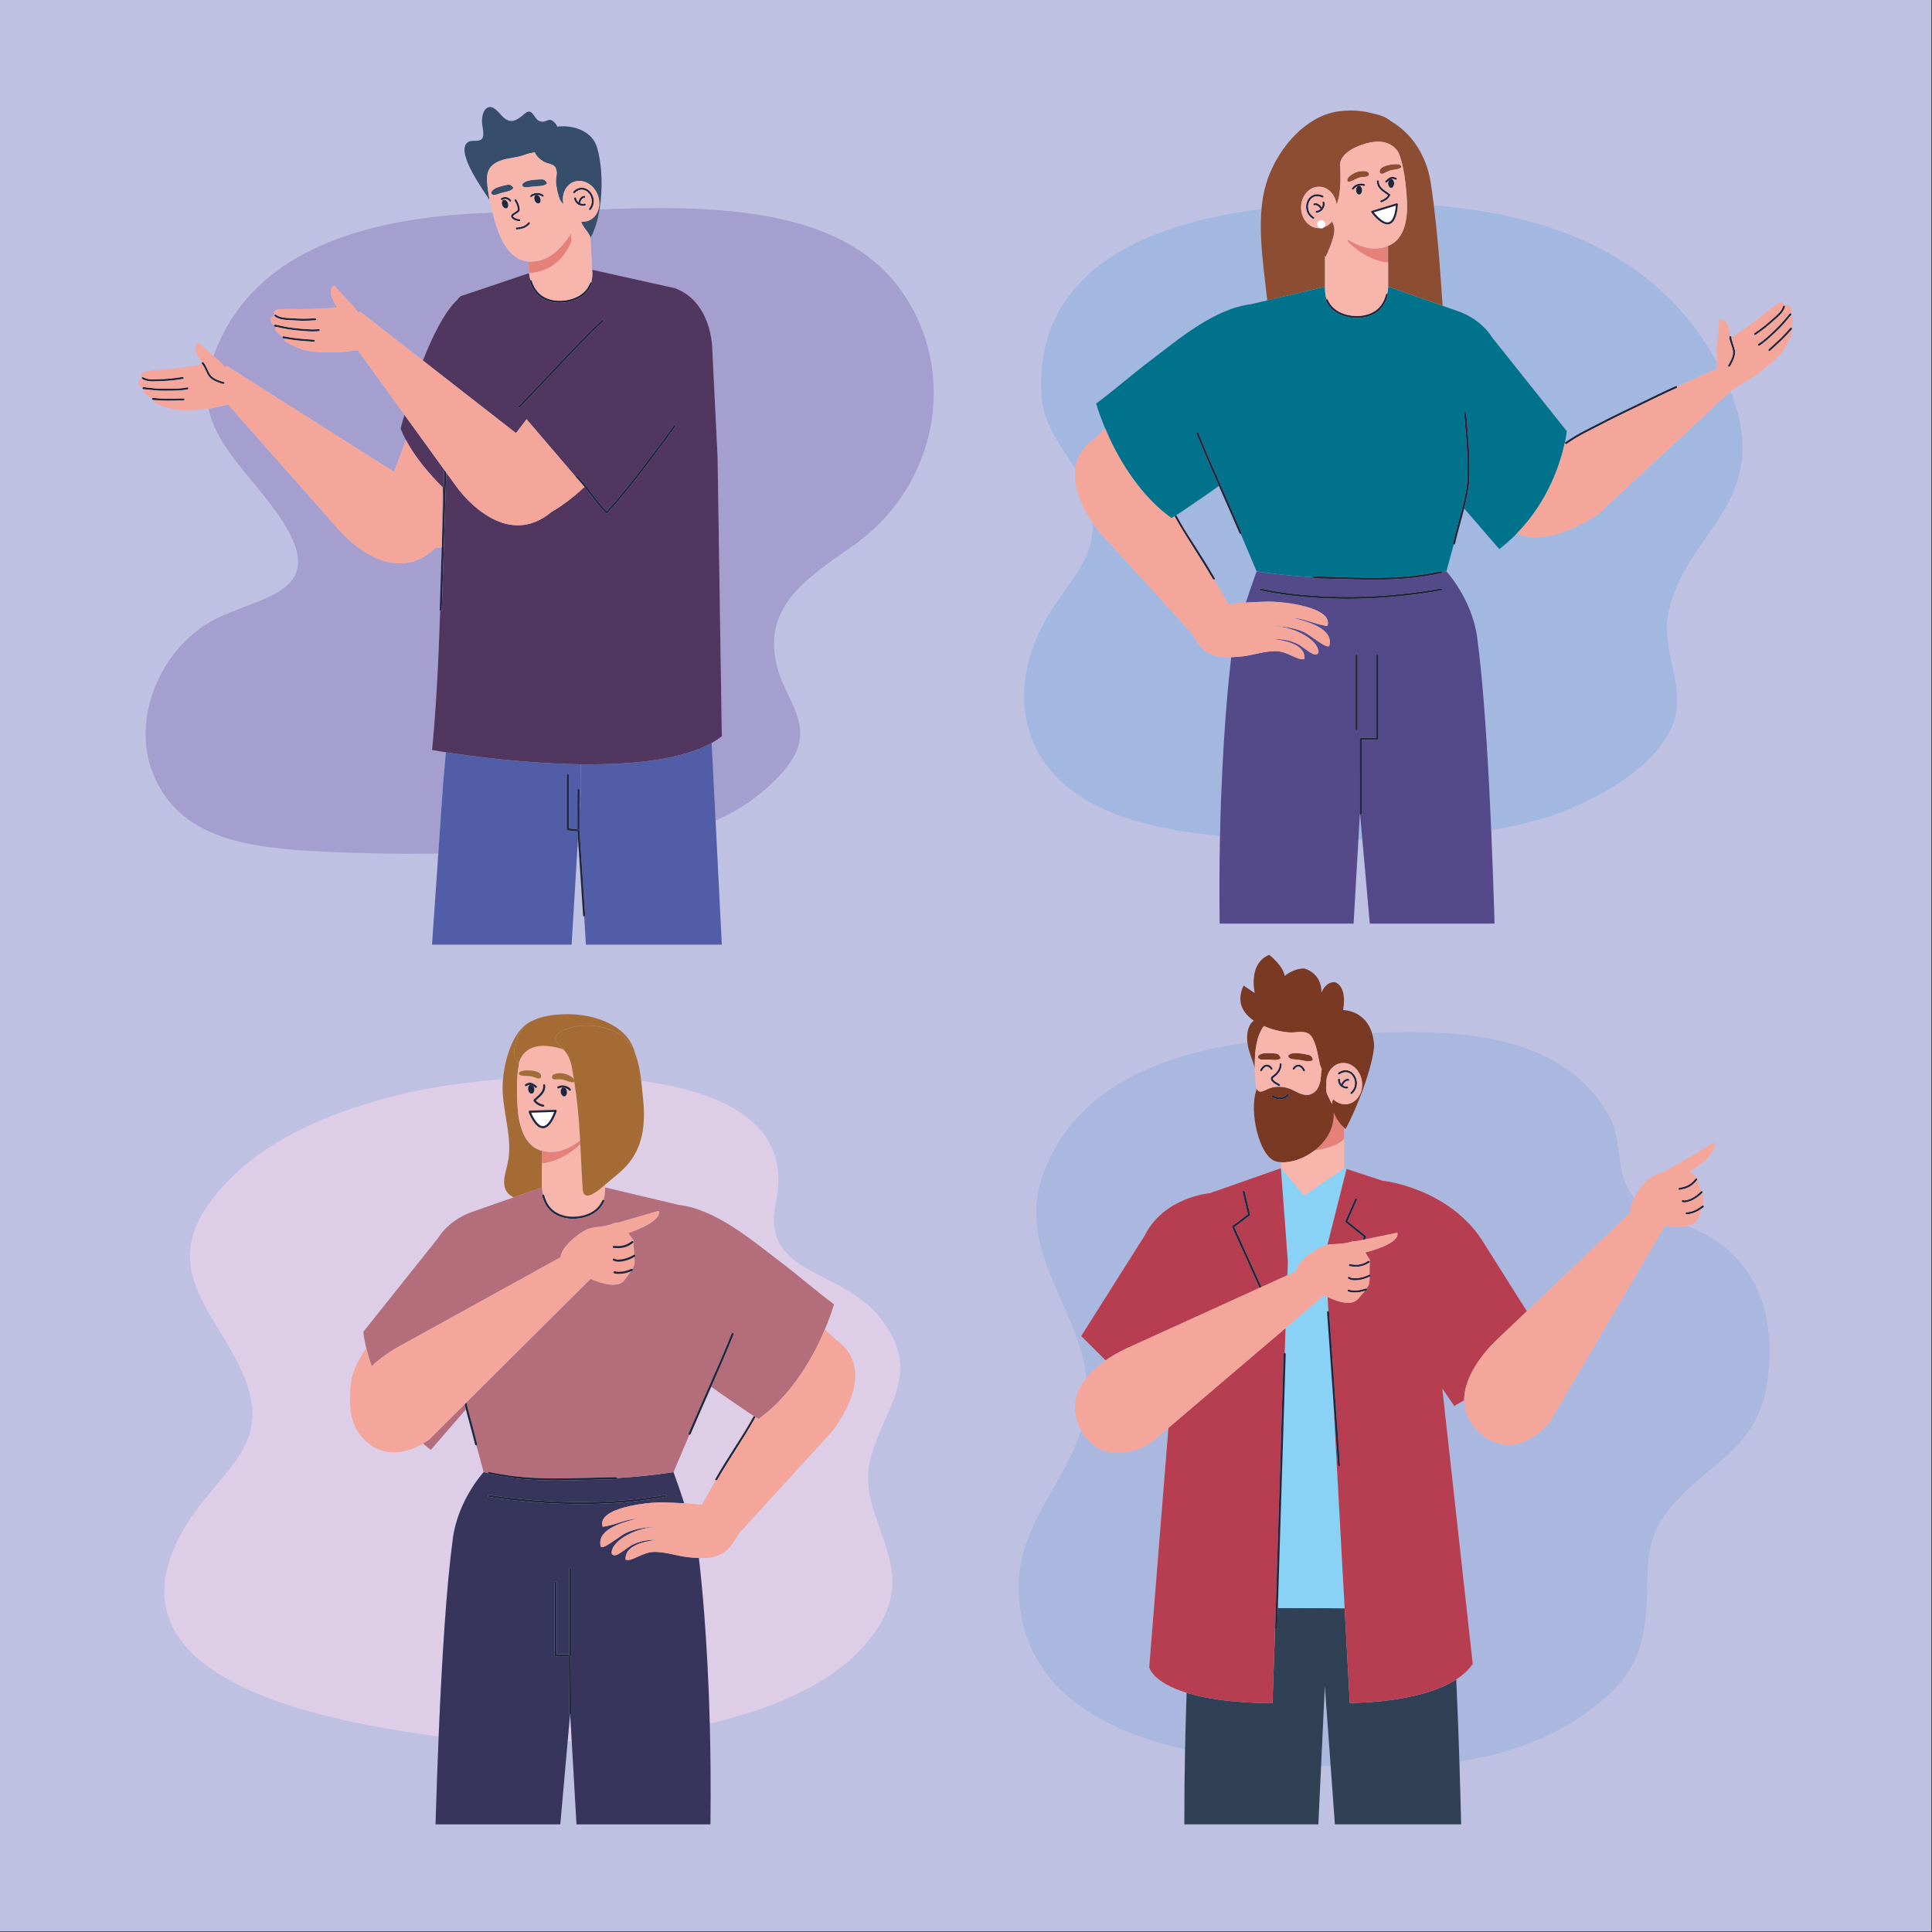 <?xml version="1.0" encoding="utf-8"?>
<!-- Generator: Adobe Illustrator 27.5.0, SVG Export Plug-In . SVG Version: 6.00 Build 0)  -->
<svg version="1.1" id="Capa_1" xmlns="http://www.w3.org/2000/svg" xmlns:xlink="http://www.w3.org/1999/xlink" x="0px" y="0px"
	 viewBox="0 0 2122 2122" style="enable-background:new 0 0 2122 2122;" xml:space="preserve">
<rect x="0" y="0" width="2122" height="2122" fill="#333333" stroke="none"/>
<rect y="0.012" style="fill:#BFC1E3;" width="2121.305" height="2121.301"/>
<g>
	<path style="fill:#AAB7DE;" d="M1873.625,1355.988c-6.449-3.637-13.652-6.594-21.102-9.398c-7.172,1.375-16.02,0.688-23.754-0.301
		l-126.363,215.238c0,0-33.387,44.449-73.316,15.52c-15.34-12.145-20.871-25.801-20.895-39.152l-10.875,6.414l-13.148-19.25l0,0
		l33.43,302.496c-4.531,6.672-10.789,12.289-18.121,17.043c1.352,29.063,2.504,59.426,3.473,90.211
		c52.262-8.262,102.73-25.598,144.695-57.484c39.348-29.902,54.637-54.125,59.75-100.891c4.863-44.465-4.988-79.039,23.598-115.742
		c43.883-56.352,101.672-66.605,110.848-148.676C1948.918,1448.746,1934.277,1390.164,1873.625,1355.988z"/>
	<path style="fill:#AAB7DE;" d="M1214.402,1494.207l-26.887-26.758l69.535-110.082c21.34-42.863,71.727-46.859,71.727-46.859
		l78.094-27.383l0,0l0.258-0.086v-6.5c-1.898-0.125-3.727-0.395-5.441-0.848c-19.27-5.125-29.742-56.457-21.898-77.691
		c-0.09-0.926-0.16-1.836-0.246-2.758c-0.008-0.043-0.02-0.086-0.023-0.129c0.004,0.008,0.012,0.008,0.016,0.012
		c-0.691-7.488-1.188-14.828-1.332-21.828c-0.238-0.926-0.441-1.734-0.621-2.332c-2.328-7.707-5.633-15.023-7.066-22.891
		c-0.18-0.996-0.332-2.008-0.453-3.043c-95.094,13.473-191.195,49.355-225.227,147.332c-28.148,81.07,40.094,143.633,48.363,221.191
		C1199.418,1505.824,1207.105,1499.332,1214.402,1494.207z"/>
	<path style="fill:#AAB7DE;" d="M1262.234,1831.203l21.078-262.867l-19.004,16.191c0,0-46.117,31.043-74.348-9.379
		c-0.969-1.527-1.801-3.02-2.609-4.512c-18.305,58.961-68.141,104.34-68.414,170.871c-0.453,108.191,84.57,157.418,182.66,180.027
		c0.434-21.848,1.027-42.664,1.723-62.27C1265.293,1847.578,1262.234,1831.203,1262.234,1831.203z"/>
	<path style="fill:#AAB7DE;" d="M1451.023,1939.598c3.539,0.152,7.039,0.289,10.508,0.41l-6.398-88.102L1451.023,1939.598z"/>
	<path style="fill:#AAB7DE;" d="M1477.98,1239.945c-0.508-0.371-1.016-0.773-1.527-1.215v44.309l42.367,13.801
		c0,0,75.34,7.898,112.301,70.566l45.883,72.777l113.898-108.488c-0.746-4.91,1.09-10.684,4.023-16.254
		c-2.387-2.75-4.582-5.734-6.469-9.086c-13.824-24.594-6.375-55.309-22.203-82.609c-50.637-87.328-161.816-93.504-259.359-89.188
		c1.301,4.223,2.191,9.07,2.398,14.84C1507.215,1173.016,1490.754,1216.414,1477.98,1239.945z"/>
	<path style="fill:#DECDE6;" d="M531.234,1616.891l-8.012-29.465c-0.016,0.004-0.02,0.02-0.035,0.023l-0.258,0.031
		c-0.512,0-0.977-0.355-1.102-0.879c-1.707-7.398-3.894-15.414-6.008-23.168c-1.41-5.156-2.816-10.367-4.125-15.5l-38.543,44.543
		c-2.973-2.285-5.789-4.637-8.531-7.02c-13.598,7.918-44.195,20.512-67.797-8.25c-0.113-0.145-0.188-0.285-0.297-0.434
		c-4.43-4.645-7.289-10.742-9.082-17.129c-1.398-4.258-2.176-8.418-2.336-12.441c-1.27-11.855-0.051-21.887-0.051-21.887
		c-0.074-14.445,7.395-30.137,17.277-44.555c-2.652-10.988-3.324-17.875-3.324-17.875l81.777-102.578
		c12.988-21.012,36.113-28.594,36.113-28.594l47.41-16.625c-1.336-0.574-2.606-1.285-3.805-2.168
		c-11.008-8.113-5.934-22.691-3.207-33.641c6.797-27.359-5.281-56.688-5.242-84.891c0.004-2.773,0.152-5.867,0.441-9.18
		c-42.27,3.352-79.957,9.234-105.586,15.227c-83.195,19.445-166.828,53.301-215.766,119.352
		c-55.258,74.594,4.965,120.891,34.777,187.16c36.66,81.48-24.562,106.848-62.234,169.441
		c-100.617,167.168,151.019,213.375,270.82,229.852c2.375,0.328,4.801,0.645,7.266,0.953c3.578-85.398,8.617-166.199,15.691-217.887
		C503.246,1647.094,531.234,1616.891,531.234,1616.891z"/>
	<path style="fill:#DECDE6;" d="M626.215,1883.125h-0.004c-0.039,0-0.059-0.039-0.098-0.039l-2.617,29.453
		c1.488-0.051,2.965-0.102,4.453-0.168l-1.676-29.27C626.254,1883.102,626.234,1883.125,626.215,1883.125z"/>
	<path style="fill:#DECDE6;" d="M786.184,1625.875h-0.012c-0.535-0.305-0.723-0.996-0.41-1.535
		c7.387-12.809,14.281-23.629,20.945-34.098c0.262-0.41,0.516-0.82,0.777-1.227c8.035-13.621,14.75-24.637,20.355-33.59
		c0.031-0.059,0.066-0.117,0.094-0.172c-2.59-1.648-5.184-3.355-7.766-5.129c-12.449-8.547-25.777-17.477-39.02-26.992
		c-0.82,1.863-1.617,3.688-2.445,5.566c-6.406,14.527-13.023,29.551-20.305,46.566l-1.031,0.688l-0.273-0.055l-17.363,40.992
		c4.566,12.523,8.461,23.98,11.785,34.246c6.625,0.414,13.258,1,19.449,1.824C776.363,1643.258,781.426,1634.254,786.184,1625.875z"
		/>
	<path style="fill:#DECDE6;" d="M967.141,1448.008c-44.156-56.457-132.254-46.156-114.879-128.094
		c17.895-84.387-55.934-120.676-147.977-132.664c0.73,6.27,1.23,12.316,1.824,17.656c2.75,24.801,1.582,50.07-14.125,70.824
		c-7.57,10.004-17.957,17.23-27.234,25.34c-0.055,0.043-0.113,0.098-0.168,0.141v3.031l78.031,18.465
		c0.863,0.184,1.656,0.418,2.5,0.617c41.422,4.902,80.887,39.137,111.586,62.316c19.359,14.613,39.93,32.586,59.313,46.965
		c-2.859,9.293-6.242,18.488-10.023,27.539l11.977,11.395c51.285,35.566-6.074,102.867-6.074,102.867l-94.438,103.258
		c0.117,0.27,0.188,0.445,0.188,0.445c-0.867,0.578-1.703,1.301-2.516,2.105l-0.461,0.512c-5.656,5.949-10.105,16.426-15.758,21.254
		c-10.441,8.926-21.305,9.691-31.324,9.223c2.473,20.453,9.434,84.953,11.996,181.805c84.359-19.543,158.156-55.082,189.93-114.383
		c34.789-64.945-28.063-113.145-13.953-173.645C969.469,1545.293,1015.777,1510.203,967.141,1448.008z"/>
	<path style="fill:#A49FCF;" d="M634.269,930.266c0.387-0.031,0.774-0.059,1.164-0.094l-0.609-9.16L634.269,930.266z"/>
	<path style="fill:#A49FCF;" d="M658.519,229.992c-2.027,12.363-5.371,23.379-9.887,31.094c-0.035-0.117-0.102-0.223-0.141-0.34
		l1.883,35.543l90.715,20.152c41.238,15.039,41.238,66.777,41.238,66.777l5.84,118.648l4.637,306.891
		c-3.379,2.637-7.106,5.059-11.121,7.297l4.277,85.129c10.594-4.602,20.981-10.012,31.137-16.484
		c20.633-13.145,49.914-39.117,58.262-61.086c12.492-32.875-12.297-57.652-20.848-87.563
		c-19.543-68.379,29.836-99.887,82.402-136.652c94.055-65.777,116.668-193.004,51.469-282.203
		C921.988,226.379,780.598,225.523,658.519,229.992z"/>
	<path style="fill:#A49FCF;" d="M489.73,826.273c-9.656-1.5-15.219-2.504-15.219-2.504c4.316-42.367,7.105-97.551,8.914-152.836
		c-0.273-0.215-0.477-0.508-0.461-0.883l2.238-69.02c-1.348,0.207-3.742,0.516-6.863,0.703
		c-48.73,47.234-104.969-18.406-104.969-18.406l-122.805-138.93l-18.973,4.094c0,0-0.949,0.137-2.574,0.344
		c11.023,50.863,63.266,87.387,89.164,137.246c37.664,72.508-49.305,69.934-95.617,102.113
		c-51.43,35.734-75.555,104.457-55.707,158.215c28.168,76.305,107.719,84.949,187.918,88.941c41.25,2.055,83.855,2.707,126.602,2.18
		l5.297-77.074L489.73,826.273z"/>
	<path style="fill:#A49FCF;" d="M247.391,403.297l1.527-1.547l183.867,116.578l12.965-35.145c-2.211-4.188-4.184-8.406-5.793-12.633
		c0,0,1.512-5.77,4.23-15.008l-51.273-70.852l-19.285,2.23c0,0-27.809,1.313-41.769-3.039c0,0-28.121-10.91-17.145-11.719
		c-1.074-0.203-2.211-0.422-3.473-0.668c-0.613-0.117-1.004-0.707-0.891-1.32c0.023-0.129,0.137-0.195,0.199-0.305
		c-3.641-2.035-6.621-4.531-8.098-7.625c0,0-1.176-1.527,0.902-3.234c-0.484-0.102-0.902-0.195-1.41-0.301
		c-0.609-0.121-1.004-0.723-0.871-1.324c0.02-0.094,0.105-0.137,0.145-0.219c-1.184-0.543-2.082-1.078-2.457-1.594
		c0,0-5.152-6.73,2.699-8.719c-0.078-0.324-0.055-0.668,0.172-0.949c0.039-0.047,0.109-0.039,0.152-0.082
		c-3.488-3.809,2.023-5.73,2.023-5.73s6.402-1.133,20.238-0.672c0,0,21.34,0.566,46.453-1.703c0,0-13.367-17.34-3.715-24.203
		l21.781,23.336l5.188,6.625l1.668-1.383l69.047,53.863c10.645-26.941,23.887-53.855,37.949-66.836
		c3.152-4.715,5.977-4.652,5.977-4.652l72.762-24.5l-0.68-12.676c-19.867-1.211-30.531-23.555-35.367-39.258
		c-1.496-4.871-2.887-9.688-4.145-14.434c-130.18,4.164-263.387,36.656-306.363,157.449l6.984,6.16L247.391,403.297z"/>
	<path style="fill:#A2B8E0;" d="M1493.598,894.281l-1.586,27.789c1.426-0.02,2.848-0.031,4.285-0.051l-2.438-27.523
		C1493.754,894.43,1493.672,894.375,1493.598,894.281z"/>
	<path style="fill:#A2B8E0;" d="M1320.996,712.621c-5.656-4.836-10.109-15.336-15.773-21.277l-0.434-0.48
		c-0.82-0.805-1.652-1.527-2.527-2.109c0,0,0.07-0.176,0.188-0.441l-94.438-103.266c0,0-3.438-4.047-7.875-10.641
		c0.926,36.195-20.09,58.469-41.164,89.367c-55.5,81.379-46.523,177.84,49.746,223.383c37.449,17.715,83.82,26.641,131.258,31.063
		c2.215-104.933,9.75-174.898,12.344-196.371C1342.301,722.316,1331.438,721.551,1320.996,712.621z"/>
	<path style="fill:#A2B8E0;" d="M1687.828,589.918c-4.039,0.484-8.352,0.144-12.969-1.242c-2.715-0.508-5.617-1.527-8.637-2.895
		c-5.863,6.004-12.309,11.832-19.477,17.336l-38.535-44.543c-1.316,5.133-2.727,10.34-4.133,15.508
		c-2.105,7.746-4.297,15.758-6.008,23.164c-0.121,0.523-0.586,0.871-1.102,0.871l-0.246-0.027c-0.02-0.004-0.027-0.023-0.039-0.031
		l-8.02,29.477c0,0,27.992,30.199,33.773,72.418c6.902,50.473,11.867,128.695,15.434,211.855
		c33.461-5.496,65.723-13.926,94.691-27.035c38.238-17.309,86.277-46.519,103.52-86.07c18.41-42.223-12.234-81.031-3.719-124.82
		c15.449-79.461,94.266-112.262,79.664-204.309c-2.07-13.039-6-26.449-11.203-39.762L1755.172,564.82
		C1755.172,564.82,1716.469,591.316,1687.828,589.918z"/>
	<path style="fill:#A2B8E0;" d="M1362.535,586.59l-1.031-0.68c-7.273-17.008-13.895-32.031-20.293-46.555
		c-0.828-1.879-1.633-3.715-2.457-5.578c-13.234,9.52-26.57,18.445-39.02,26.992c-2.582,1.774-5.172,3.481-7.766,5.129
		c0.039,0.07,0.078,0.137,0.117,0.207c5.598,8.941,12.301,19.945,20.32,33.535c0.266,0.414,0.523,0.82,0.785,1.234
		c6.672,10.473,13.559,21.297,20.949,34.109c0.313,0.539,0.133,1.23-0.41,1.535l-0.012,0.004c4.758,8.379,9.82,17.379,15.219,27.078
		c6.188-0.824,12.824-1.41,19.449-1.82c3.324-10.266,7.227-21.727,11.789-34.246l-17.363-40.996L1362.535,586.59z"/>
	<path style="fill:#A2B8E0;" d="M1603.008,342.359c0,0,23.121,7.586,36.109,28.598l81.773,102.57c0,0-0.457,4.762-2.141,12.68
		c6.789-4.789,14.355-9.406,22.871-13.73c3.563-1.801,7.57-3.863,11.777-6.023c9.938-5.113,21.211-10.91,29.863-14.992
		c4.176-1.973,10.023-4.82,16.586-8.012c13.027-6.336,29.238-14.219,40.621-19.281c0.566-0.246,1.23,0.004,1.477,0.566
		c12.723-5.895,26.621-12.254,41.969-19.164l1.824,2.188l-0.016-10.066c-12.145-22.105-27.02-42.719-42.164-59.32
		c-68.977-75.621-167.91-104.711-268.723-112.801c4.551,36.441,7.199,73.156,9.668,110.301L1603.008,342.359z"/>
	<path style="fill:#A2B8E0;" d="M1201.957,482.168l11.957-11.383c-3.781-9.047-7.164-18.242-10.023-27.535
		c19.383-14.375,39.957-32.352,59.32-46.965c30.684-23.176,70.145-57.414,111.563-62.316c0.855-0.199,1.648-0.438,2.52-0.621
		l14.559-3.445c-3.539-33.27-9.199-67.832-6.297-100.203c-118.137,14.32-250.219,63.242-241.691,204.695
		c1.949,32.305,21.594,54.902,37.086,80.687C1182.402,503.105,1188.43,491.543,1201.957,482.168z"/>
	<path style="fill:#21263D;" d="M168.5,418.918c1.973,0,3.926-0.102,5.746-0.191c0.895-0.047,1.758-0.09,2.57-0.117
		c9.035-0.332,12.336-0.598,24.07-2.375c0.613-0.094,1.035-0.668,0.938-1.281c-0.086-0.613-0.672-1.035-1.273-0.945
		c-11.625,1.758-14.887,2.02-23.816,2.344c-0.82,0.035-1.695,0.078-2.602,0.121c-5.543,0.289-12.445,0.633-16.617-2.117
		c-0.469-0.313-1.055-0.176-1.426,0.227c-0.039,0.043-0.105,0.043-0.141,0.094c-0.199,0.301-0.188,0.645-0.082,0.965
		c0.078,0.227,0.191,0.453,0.406,0.594C159.586,418.418,164.09,418.918,168.5,418.918z"/>
	<path style="fill:#21263D;" d="M181.371,429.184h0.543l1.016-0.004c8.422-0.02,16.371-0.039,23.187-1.523
		c0.606-0.133,0.988-0.738,0.859-1.34c-0.133-0.609-0.738-1-1.34-0.863c-6.578,1.438-14.414,1.457-22.711,1.477h-1.016
		c-8.816-0.016-13.664-0.547-19.219-1.215c-1.547-0.184-3.164-0.379-4.953-0.563c-0.547-0.059-0.949,0.297-1.121,0.773
		c-0.027,0.082-0.113,0.133-0.121,0.223c-0.059,0.621,0.391,1.176,1.004,1.242c0.516,0.059,0.941,0.109,1.434,0.164
		c1.195,0.137,2.398,0.27,3.496,0.402C167.945,428.613,172.719,429.184,181.371,429.184z"/>
	<path style="fill:#21263D;" d="M184.898,440.148c3.988,0,9.043-0.109,16.664-0.293c0.625-0.016,1.117-0.531,1.102-1.148
		c-0.02-0.629-0.469-1.176-1.16-1.102c-19.895,0.48-22.07,0.438-33.297-0.637c-0.484-0.031-0.855,0.277-1.051,0.695
		c-0.055,0.109-0.16,0.188-0.172,0.32c-0.063,0.617,0.391,1.168,1.008,1.23c1.281,0.125,2.418,0.227,3.508,0.324
		C176.316,439.961,179.703,440.148,184.898,440.148z"/>
	<path style="fill:#21263D;" d="M229.945,413.969c3.844,4.699,12.414,7.016,15.23,7.781l0.297,0.039c0.492,0,0.953-0.332,1.09-0.832
		c0.16-0.605-0.195-1.223-0.793-1.383c-2.648-0.719-10.691-2.891-14.078-7.027c-1.574-1.926-2.652-4.289-3.797-6.793
		c-1.184-2.594-2.41-5.281-4.285-7.637c-0.383-0.48-1.066-0.555-1.551-0.191c-0.008,0.008-0.023,0.004-0.035,0.012
		c-0.48,0.383-0.574,1.094-0.184,1.582c0.141,0.176,0.234,0.395,0.371,0.578c1.484,2.027,2.598,4.328,3.633,6.594
		C227.004,409.215,228.191,411.824,229.945,413.969z"/>
	<path style="fill:#515DA7;" d="M637.949,839.453l0.266,25.035l-1.727,28.824v18.766l6.215,93.375
		c0.039,0.617-0.434,1.152-1.051,1.199h-0.008l1.871,30.941h149.289l-6.844-136.41l-4.277-85.129
		C747.695,835.019,692.359,840.16,637.949,839.453z"/>
	<path style="fill:#515DA7;" d="M634.301,913.109l-10.769-1.059c-0.574-0.055-1.012-0.547-1.012-1.121v-59.727
		c0-0.625,0.5-1.125,1.125-1.125c0.617,0,1.125,0.5,1.125,1.125v58.703l9.465,0.93v-43.293c0-0.621,0.504-1.125,1.125-1.125
		c0.625,0,1.129,0.504,1.129,1.125v25.769l1.727-28.824l-0.266-25.035c-61.105-0.797-121.008-8.957-148.219-13.18l-3.055,34.184
		l-5.297,77.074l-6.867,100.063h153.316l6.441-107.328l0.555-9.254L634.301,913.109z"/>
	<path style="fill:#E6817A;" d="M627.828,265.254l-0.461-8.695c-11.074,16.242-25.016,32.004-46.848,30.738
		c-0.012,0-0.023-0.004-0.043-0.004l0.68,12.676C608.652,298.508,622.164,278.832,627.828,265.254z"/>
	<path style="fill:#21263D;" d="M588.023,214.41c-1.328,0.941-1.797,3.199-0.926,5.504c0.969,2.594,3.164,4.16,4.906,3.508
		c1.738-0.652,2.363-3.273,1.398-5.863c-0.617-1.656-1.754-2.816-2.941-3.32C589.637,214.211,588.813,214.262,588.023,214.41z"/>
	<path style="fill:#21263D;" d="M552.945,219.457c-1.738,0.652-2.367,3.277-1.398,5.867c0.969,2.586,3.172,4.156,4.91,3.504
		c1.734-0.648,2.363-3.277,1.395-5.867C556.883,220.375,554.68,218.809,552.945,219.457z"/>
	<path style="fill:#21263D;" d="M568.707,230.074c0.055,1-2.199,2.363-3.688,3.266c-1.019,0.617-1.988,1.203-2.641,1.816
		c-1.332,1.242-1.164,2.527-0.941,3.18c0.844,2.539,5.098,4.277,8.863,4.688l0.121,0.004c0.57,0,1.059-0.422,1.121-1.004
		c0.062-0.617-0.383-1.172-1-1.242c-3.621-0.387-6.578-1.977-6.973-3.156c-0.043-0.133-0.121-0.383,0.348-0.824
		c0.476-0.453,1.348-0.977,2.266-1.535c2.293-1.387,4.891-2.961,4.773-5.305c-0.121-2.566-1.195-6.738-3.855-10.738
		c-0.348-0.52-1.051-0.656-1.566-0.313c-0.516,0.344-0.66,1.043-0.313,1.563C567.629,224.09,568.609,227.906,568.707,230.074z"/>
	<path style="fill:#21263D;" d="M645.527,210.969c4.578,4.055,6.418,11.918,1.555,18.059c-0.387,0.484-0.301,1.199,0.188,1.582
		l0.699,0.242l0.883-0.422c5.688-7.188,3.539-16.395-1.832-21.148c-4-3.547-11-5.359-17.523,1.23v1.594l1.598-0.004
		C636.508,206.629,642.098,207.93,645.527,210.969z"/>
	<path style="fill:#21263D;" d="M637.32,223.289c0-0.008,0.008-0.016,0.008-0.023c0.215-2.738,2.109-5.859,4.488-5.957
		c0.617-0.027,1.105-0.555,1.082-1.18c-0.031-0.617-0.551-1.043-1.176-1.074c-3.387,0.145-5.832,3.559-6.484,6.984
		c0.289,0.262,0.574,0.523,0.856,0.688C636.418,222.918,636.844,223.113,637.32,223.289z"/>
	<path style="fill:#21263D;" d="M640.352,226.113c0.82,0,1.637-0.113,2.383-0.398c0.578-0.223,0.875-0.867,0.656-1.453
		c-0.219-0.582-0.867-0.867-1.453-0.652c-1.348,0.512-3.219,0.188-4.617-0.32c-0.477-0.176-0.902-0.371-1.227-0.563
		c-0.281-0.164-0.567-0.426-0.856-0.688c-1.223-1.113-2.406-2.922-2.414-4.223c-0.012-0.625-0.57-1.094-1.141-1.113
		c-0.629,0.008-1.125,0.52-1.117,1.141c0.031,2.512,2.328,5.605,4.379,6.82C636.094,225.344,638.246,226.113,640.352,226.113z"/>
	<path style="fill:#21263D;" d="M597.031,215.699c0.391-0.484,0.316-1.191-0.164-1.586c-4.223-3.41-11.352-2.488-14.441,0.551
		l-0.016,1.594l0.801,0.336L584,216.27c0.93-0.91,2.398-1.551,4.023-1.859c0.789-0.148,1.613-0.199,2.438-0.172
		c1.828,0.059,3.645,0.543,4.988,1.629C595.938,216.262,596.644,216.18,597.031,215.699z"/>
	<path style="fill:#21263D;" d="M560.461,221.641l0.641-0.207c0.512-0.355,0.637-1.055,0.281-1.566
		c-1.731-2.465-3.949-3.211-5.504-3.402c-2.262-0.281-4.453,0.469-5.449,1.34c-0.477,0.41-0.52,1.121-0.109,1.59
		c0.414,0.469,1.121,0.516,1.594,0.105c0.504-0.441,2.023-0.996,3.691-0.797c1.602,0.195,2.922,1.023,3.926,2.461L560.461,221.641z"
		/>
	<path style="fill:#21263D;" d="M580.117,244.41c-2.449,3.238-7.168,5.25-12.613,5.391c-0.625,0.02-1.113,0.535-1.098,1.156
		c0.016,0.613,0.516,1.098,1.125,1.098h0.031c6.129-0.16,11.488-2.508,14.352-6.285c0.375-0.496,0.273-1.203-0.215-1.578
		C581.199,243.816,580.492,243.914,580.117,244.41z"/>
	<path style="fill:#21263D;" d="M581.887,309.035c4.473,14.543,14.707,22.449,30.426,23.504c0.754,0.047,1.574,0.078,2.434,0.078
		c10.773,0,29.25-4.277,35.543-21.16c0.219-0.586-0.078-1.234-0.664-1.453c-0.059-0.02-0.109,0.02-0.168,0.008
		c-0.531-0.102-1.082,0.133-1.277,0.656c-6.34,16.992-26.125,20.254-35.719,19.617c-14.688-0.977-24.25-8.355-28.414-21.914
		c-0.184-0.594-0.801-0.934-1.406-0.742l-0.004,0.004C582.043,307.82,581.711,308.441,581.887,309.035z"/>
	<path style="fill:#21263D;" d="M484.09,671.219c0.609,0,1.105-0.48,1.125-1.09l4.266-131.574l0.641-19.539l-2.16-2.98l-0.66,20.375
		l-1.984,61.031l-0.113,3.59l-2.238,69.02c-0.016,0.375,0.188,0.668,0.461,0.883c0.184,0.141,0.379,0.277,0.629,0.285H484.09z"/>
	<g>
		<path style="fill:#51365F;" d="M485.316,597.441l1.984-61.031l0.66-20.375l-43.773-60.492c-2.719,9.238-4.23,15.008-4.23,15.008
			c1.609,4.227,3.582,8.445,5.793,12.633c9.906,18.754,25.215,36.859,40.5,52.172C486.047,554.477,485.746,575.465,485.316,597.441z
			"/>
		<path style="fill:#51365F;" d="M788.168,501.867l-5.84-118.648c0,0,0-51.738-41.238-66.777l-90.715-20.152
			c0.523,5.379,0.078,9.859-0.918,13.723c0.059,0.012,0.109-0.027,0.168-0.008c0.586,0.219,0.883,0.867,0.664,1.453
			c-6.293,16.883-24.77,21.16-35.543,21.16c-0.859,0-1.68-0.031-2.434-0.078c-15.719-1.055-25.953-8.961-30.426-23.504
			c-0.176-0.594,0.156-1.215,0.75-1.402c-1.371-4.414-1.48-7.664-1.48-7.664l-72.762,24.5c0,0-2.824-0.063-5.977,4.652
			c-14.063,12.98-27.305,39.895-37.949,66.836l102.254,79.766l11.625-15.254l53.988,63.121c-0.176-0.414-0.168-0.887,0.18-1.219
			c0.453-0.422,1.168-0.402,1.598,0.047c7.934,8.383,12.727,14.82,17.356,21.035c4.281,5.746,8.332,11.18,14.637,17.973
			c2.547-2.594,6.039-6.504,10.246-11.438c10.75-12.625,26.387-32.328,44.348-56.414c6.25-8.387,12.77-17.27,19.473-26.59
			c0.367-0.508,1.07-0.621,1.574-0.254c0.016,0.008,0.016,0.027,0.027,0.039c0.473,0.367,0.582,1.035,0.231,1.535
			c-34.391,47.824-64.371,84.922-75.137,95.543l-0.789,0.328h-0.023l-0.797-0.355c-6.856-7.289-11.102-12.988-15.594-19.016
			c-2.141-2.875-4.336-5.809-6.844-8.949c-2.32-2.906-4.93-6-8.055-9.418l7.195,8.414c-9.977,9.359-22.449,19.496-36.18,27.398
			c-23.469,19.606-46.328,16.867-64.633,7.523c-23.531-12.016-39.527-34.859-39.527-34.859l-11.5-15.898l-0.641,19.539
			l-4.266,131.574c-0.02,0.609-0.516,1.09-1.125,1.09h-0.035c-0.25-0.008-0.445-0.144-0.629-0.285
			c-1.809,55.285-4.598,110.469-8.914,152.836c0,0,5.563,1.004,15.219,2.504c27.211,4.223,87.113,12.383,148.219,13.18
			c54.41,0.707,109.746-4.434,143.734-23.398c4.016-2.238,7.742-4.66,11.121-7.297L788.168,501.867z M662.844,352.777
			c-17.488,16.375-37.699,37.832-57.242,58.582c-12.363,13.129-24.047,25.523-34.563,36.148l-0.805,0.336l-0.793-0.324l-0.008-1.594
			c8.996-9.086,18.887-19.523,29.293-30.563c0.742-0.793,1.488-1.582,2.242-2.379c1-1.063,1.977-2.098,2.988-3.172
			c19.57-20.773,39.809-42.254,57.348-58.684c0.41-0.375,1-0.348,1.422-0.02c0.055,0.039,0.129,0.023,0.172,0.074
			C663.32,351.637,663.297,352.348,662.844,352.777z"/>
	</g>
	<path style="fill:#21263D;" d="M569.434,445.926l0.008,1.594l0.793,0.324l0.805-0.336c10.516-10.625,22.199-23.02,34.563-36.148
		c19.543-20.75,39.754-42.207,57.242-58.582c0.453-0.43,0.477-1.141,0.055-1.594c-0.043-0.051-0.117-0.035-0.172-0.074
		c-0.422-0.328-1.012-0.355-1.422,0.02c-17.539,16.43-37.777,37.91-57.348,58.684c-1.012,1.074-1.988,2.109-2.988,3.172
		c-0.754,0.797-1.5,1.586-2.242,2.379C588.32,426.402,578.43,436.84,569.434,445.926z"/>
	<path style="fill:#21263D;" d="M740.172,466.984c-6.703,9.32-13.223,18.203-19.473,26.59
		c-17.961,24.086-33.598,43.789-44.348,56.414c-4.207,4.934-7.699,8.844-10.246,11.438c-6.305-6.793-10.355-12.227-14.637-17.973
		c-4.629-6.215-9.422-12.652-17.356-21.035c-0.43-0.449-1.144-0.469-1.598-0.047c-0.348,0.332-0.355,0.805-0.18,1.219
		c0.047,0.129,0.039,0.273,0.141,0.375c0.805,0.848,1.551,1.664,2.289,2.473c3.125,3.418,5.734,6.512,8.055,9.418
		c2.508,3.141,4.703,6.074,6.844,8.949c4.492,6.027,8.738,11.727,15.594,19.016l0.797,0.355h0.023l0.789-0.328
		c10.766-10.621,40.746-47.719,75.137-95.543c0.352-0.5,0.242-1.168-0.231-1.535c-0.012-0.012-0.012-0.031-0.027-0.039
		C741.242,466.363,740.539,466.477,740.172,466.984z"/>
	<path style="fill:#21263D;" d="M319.477,351.715c0.887,0.043,1.742,0.082,2.551,0.133c4.598,0.281,7.711,0.434,11.23,0.434
		c3.379,0,7.141-0.145,12.945-0.449c0.625-0.035,1.102-0.563,1.074-1.184c-0.039-0.621-0.598-1.137-1.191-1.066
		c-11.754,0.617-15.023,0.559-23.926,0.02c-0.813-0.055-1.684-0.094-2.586-0.137c-5.551-0.254-12.453-0.578-16.352-3.723
		c-0.438-0.355-1.039-0.277-1.438,0.082c-0.043,0.043-0.113,0.035-0.152,0.082c-0.227,0.281-0.25,0.625-0.172,0.949
		c0.055,0.238,0.141,0.473,0.344,0.637C306.273,351.105,313.59,351.445,319.477,351.715z"/>
	<path style="fill:#21263D;" d="M326.066,362.871l1.055,0.102c5.813,0.551,11.395,1.082,16.582,1.082
		c2.285,0,4.488-0.102,6.602-0.352c0.617-0.07,1.063-0.633,0.984-1.25c-0.07-0.613-0.629-1.086-1.25-0.984
		c-6.676,0.773-14.465,0.043-22.711-0.742l-1.047-0.098c-8.813-0.836-13.523-1.875-18.98-3.074
		c-1.535-0.336-3.129-0.688-4.902-1.051c-0.516-0.113-0.965,0.203-1.18,0.664c-0.039,0.082-0.125,0.125-0.145,0.219
		c-0.133,0.602,0.262,1.203,0.871,1.324c0.508,0.105,0.926,0.199,1.41,0.301c1.188,0.254,2.375,0.512,3.461,0.746
		C312.344,360.973,317.117,362.023,326.066,362.871z"/>
	<path style="fill:#21263D;" d="M344.586,375.406h0.082c0.586,0,1.082-0.445,1.125-1.043c0.047-0.621-0.422-1.16-1.039-1.207
		c-19.863-1.457-22.031-1.715-33.082-3.867c-0.484-0.109-0.887,0.18-1.121,0.582c-0.063,0.109-0.176,0.176-0.199,0.305
		c-0.113,0.613,0.277,1.203,0.891,1.32c1.262,0.246,2.398,0.465,3.473,0.668C323.086,373.734,327.051,374.117,344.586,375.406z"/>
	<g>
		<path style="fill:#364E69;" d="M655.785,162.047c-5.375-18.449-26.496-25.113-43.738-22.949c-0.602-1.563-1.52-3.051-2.848-4.414
			c-6.777-6.953-7.922,0.293-15.269-1.258c-5.141-1.086-6.555-6.445-9.863-9.52c-3.738-3.484-7.313,0.567-9.984,2.742
			c-6.609,5.375-12.336,9.184-20.117,3.149c-4.269-3.313-10.199-13.031-16.355-12.219c-6.715,0.891-8.246,10.262-8.246,15.789
			c-0.004,4.527,3.152,14.836,0.195,18.82c-3.527,4.762-11.984,0.25-16.578,4.66c-11.984,11.5,18.059,52.281,24.695,62.828
			c-0.023-0.176-0.055-0.352-0.082-0.527c-0.523-3.621-1.16-7.176-1.711-10.617c-1.023-6.414-1.664-12.402-0.477-17.605
			c1.359-5.938,5.09-10.859,13.484-14.188c8.856-3.508,18.602-3.199,27.648-6.738c3.695-1.441,7.242-2.117,10.836-2.746
			c1.301,3.652,4.477,6.91,8.781,9.691c5.734,3.691,11.938,2.602,14.148,7.586c2.938,6.625-0.66,10.152,0.57,18.277
			c3.336,22.184,8.168,20.055,7.961,21.75c0.004-0.047,0.012-0.09,0.023-0.137c-2.359-10.652,2.25-21.207,11.375-24.625
			c10.141-3.805,21.934,2.66,26.348,14.434c4.406,11.773-0.23,24.402-10.375,28.203c-2.574,0.961-5.246,1.254-7.883,0.98
			c2.012,6.715,8.125,11.152,10.168,17.332c0.039,0.117,0.105,0.223,0.141,0.34c4.516-7.715,7.859-18.73,9.887-31.094
			C662.117,208.051,661.547,181.836,655.785,162.047z"/>
		<path style="fill:#364E69;" d="M598.148,197.734c-1.754-1.063-4.352-0.766-6.289-0.664c-4.93,0.25-12.363,0.633-16.414,3.492
			c-4.199,2.953-0.652,5.598,3.137,5.199c3.594-0.371,7.027-1.078,10.738-1.219c3.531-0.137,7.941-0.203,11.035-2.449
			C601.699,201.117,598.855,198.152,598.148,197.734z"/>
		<path style="fill:#364E69;" d="M560.547,203.145c-1.832-0.75-4.105-0.063-5.828,0.336c-4.398,1.004-11.012,2.531-14.012,5.91
			c-3.105,3.496,0.711,5.477,4.035,4.512c3.156-0.914,6.09-2.129,9.41-2.844c3.164-0.68,7.121-1.422,9.398-4.07
			C564.535,205.855,561.277,203.438,560.547,203.145z"/>
	</g>
	<path style="fill:#21263D;" d="M635.359,866.418c-0.621,0-1.125,0.504-1.125,1.125v43.293l-9.465-0.93v-58.703
		c0-0.625-0.508-1.125-1.125-1.125c-0.625,0-1.125,0.5-1.125,1.125v59.727c0,0.574,0.438,1.066,1.012,1.121l10.769,1.059
		l-0.066-0.953c-0.043-0.621,0.43-1.16,1.055-1.195c0.602-0.047,1.152,0.422,1.191,1.047l0.008,0.07v-18.766v-25.769
		C636.488,866.922,635.984,866.418,635.359,866.418z"/>
	<path style="fill:#21263D;" d="M642.703,1005.453l-6.215-93.375l-0.008-0.07c-0.039-0.625-0.59-1.094-1.191-1.047
		c-0.625,0.035-1.098,0.574-1.055,1.195l0.066,0.953l0.523,7.902l0.609,9.16l5.019,75.426c0.039,0.602,0.535,1.055,1.125,1.055
		h0.066h0.008C642.269,1006.606,642.742,1006.07,642.703,1005.453z"/>
	<path style="fill:#21263D;" d="M1840.469,424.168c-11.383,5.063-27.594,12.945-40.621,19.281
		c-6.563,3.191-12.41,6.039-16.586,8.012c-8.652,4.082-19.926,9.879-29.863,14.992c-4.207,2.16-8.215,4.223-11.777,6.023
		c-8.516,4.324-16.082,8.941-22.871,13.73c-0.031,0.156-0.063,0.301-0.094,0.461l1.426,1.363
		c6.695-4.727,14.156-9.281,22.559-13.539c3.566-1.805,7.578-3.871,11.785-6.035c9.922-5.105,21.18-10.891,29.801-14.961
		c4.176-1.973,10.039-4.816,16.609-8.02c13.008-6.328,29.199-14.207,40.555-19.25c0.566-0.246,0.824-0.914,0.566-1.484
		c0-0.004-0.004-0.004-0.012-0.008C1841.699,424.172,1841.035,423.922,1840.469,424.168z"/>
	<path style="fill:#554A89;" d="M1637.871,911.809c-3.566-83.16-8.531-161.383-15.434-211.855
		c-5.781-42.219-33.773-72.418-33.773-72.418c-1.559,0.273-3.125,0.516-4.684,0.769c0.109,0.598-0.258,1.18-0.855,1.309
		c-26.234,5.602-48.48,7.105-73.953,7.105c-12.922,0-26.676-0.383-42.203-0.82c-7.445-0.215-15.297-0.434-23.664-0.629
		c-0.617-0.016-1.117-0.527-1.102-1.156c0-0.016,0.02-0.027,0.02-0.043c-37.227-2.316-62.047-6.535-62.047-6.535
		c-4.563,12.519-8.465,23.98-11.789,34.246c8.188-0.512,16.313-0.773,23.426-0.949c17.664-0.441,72.848,6.063,66.164,26.602
		c-11.227-0.781-25.23-8.234-36.996-8.625c28.051,6.977,42.344,16,39.211,30.008c-1.445,5.305-19.875-10.356-26.938-14.086
		c-8.477-4.461-25.668-7.707-32.672-6.609c15.465-0.688,47.949,12.887,47.551,28.68c-3.684,7.266-15.758-6.496-24.016-10.078
		c-5.234-2.285-13.242-5.207-24.605-4.711c18.512,2.402,34.277,8.219,33.266,21.672c-7.621,2.547-18.289-8.816-32.621-8.527
		c-14.031,0.273-25.609,5.231-39.621,6.164c-2.652,0.176-5.398,0.394-8.215,0.527c-2.594,21.473-10.129,91.438-12.344,196.371
		c-0.617,29.43-0.82,61.602-0.375,96.219h147.125l5.285-92.367l1.586-27.789c-0.148-0.188-0.277-0.406-0.277-0.668V811.5
		c0-0.621,0.508-1.125,1.125-1.125h17.281v-90.356c0-0.625,0.508-1.133,1.133-1.133c0.617,0,1.125,0.508,1.125,1.133V811.5
		c0,0.625-0.508,1.133-1.125,1.133h-17.285v80.98c0,0.625-0.504,1.125-1.129,1.125c-0.227,0-0.406-0.125-0.586-0.242l2.438,27.523
		l8.207,92.418h137.066C1640.547,980.434,1639.324,945.715,1637.871,911.809z M1491.113,801c0,0.625-0.504,1.133-1.125,1.133
		c-0.629,0-1.129-0.508-1.129-1.133v-80.981c0-0.625,0.5-1.133,1.129-1.133c0.621,0,1.125,0.508,1.125,1.133V801z M1583.09,648.481
		c-38.793,6.973-73.801,9.301-103.215,9.301c-58.461,0-94.887-9.18-95.43-9.32c-0.605-0.156-0.965-0.769-0.809-1.371
		c0.156-0.602,0.77-0.965,1.375-0.809c0.809,0.211,82.316,20.723,197.672-0.019c0.625-0.106,1.203,0.301,1.313,0.91
		C1584.109,647.785,1583.703,648.371,1583.09,648.481z"/>
	<path style="fill:#E6817A;" d="M1479.793,262.859l0.887,2.906c15.559,15.746,34.375,22.504,43.969,22.504v-18.227
		C1508.57,276.559,1493.43,271.172,1479.793,262.859z"/>
	<path style="fill:#21263D;" d="M1489.359,208.793c0,2.758,1.508,5,3.367,5c1.863,0,3.367-2.242,3.367-5
		c0-2.477-1.227-4.434-2.816-4.84c-0.777,0.137-1.563,0.375-2.32,0.688C1490.02,205.527,1489.359,207.016,1489.359,208.793z"/>
	<path style="fill:#21263D;" d="M1527.914,206.379c1.852,0,3.367-2.234,3.367-5c0-2.441-1.211-4.383-2.758-4.824
		c-0.926,0.195-1.98,0.773-3.266,1.887c-0.418,0.832-0.711,1.816-0.711,2.938C1524.547,204.145,1526.059,206.379,1527.914,206.379z"
		/>
	<path style="fill:#FFFFFF;" d="M1451.172,241.734c-2.57,0-4.648,2.078-4.648,4.645c0,1.852,1.098,3.418,2.656,4.168
		c0.609,0.293,1.273,0.488,1.992,0.488c1.398,0,2.613-0.648,3.465-1.625c0.719-0.816,1.184-1.859,1.184-3.031
		C1455.82,243.813,1453.746,241.734,1451.172,241.734z"/>
	<path style="fill:#21263D;" d="M1438.234,220.91c2.141-4.043,6.934-7.227,13.918-4.004c0.559,0.262,1.238,0.02,1.496-0.551
		c0.258-0.563,0.008-1.234-0.551-1.496c-8.43-3.883-14.348,0.266-16.852,4.992c-3.359,6.336-2.141,15.719,5.711,20.445l0.574,0.16
		l0.969-0.543c0.316-0.535,0.152-1.227-0.379-1.543C1436.414,234.328,1435.367,226.316,1438.234,220.91z"/>
	<path style="fill:#21263D;" d="M1451.191,228.613c0.207-0.254,0.383-0.602,0.563-0.949c-1.813-2.973-5.305-5.313-8.523-4.266
		c-0.59,0.195-0.91,0.832-0.715,1.422c0.195,0.594,0.828,0.914,1.418,0.723c2.262-0.75,5.137,1.516,6.293,4.008l0.02,0.016
		C1450.629,229.234,1450.953,228.906,1451.191,228.613z"/>
	<path style="fill:#21263D;" d="M1452.945,230.023c1.492-1.852,2.563-5.563,1.715-7.926c-0.211-0.586-0.852-0.887-1.441-0.684
		c-0.582,0.211-0.891,0.859-0.676,1.445c0.438,1.23-0.035,3.332-0.789,4.805c-0.18,0.348-0.355,0.695-0.563,0.949
		c-0.238,0.293-0.563,0.621-0.945,0.953c-1.129,0.965-2.766,1.926-4.219,1.926c-0.621,0-1.129,0.5-1.129,1.125
		c0,0.617,0.508,1.125,1.129,1.125C1448.887,233.742,1451.793,231.461,1452.945,230.023z"/>
	<path style="fill:#21263D;" d="M1497.711,204.289c0.57,0.25,1.238-0.004,1.484-0.574c0.262-0.57,0-1.23-0.563-1.484
		c-3.961-1.766-10.969-0.121-13.727,4.551c-0.313,0.535-0.129,1.227,0.402,1.543l0.574,0.156l0.969-0.555
		c0.883-1.492,2.41-2.59,4.105-3.285c0.758-0.313,1.543-0.551,2.32-0.688C1494.914,203.668,1496.52,203.758,1497.711,204.289z"/>
	<path style="fill:#21263D;" d="M1532.176,197.195l0.594,0.23c0.582,0.223,1.234-0.063,1.453-0.648
		c0.223-0.586-0.07-1.238-0.652-1.457l-0.57-0.219c-3.422-1.359-6.25-1.879-11.395,3.766c-0.422,0.465-0.387,1.176,0.078,1.594
		l0.754,0.293l0.832-0.367c0.734-0.809,1.383-1.418,1.988-1.945c1.285-1.113,2.34-1.691,3.266-1.887
		C1529.828,196.281,1530.918,196.703,1532.176,197.195z"/>
	<path style="fill:#21263D;" d="M1522.203,323.434c-3.441,13.758-12.594,21.629-27.215,23.395
		c-9.539,1.145-29.477-1.066-36.703-17.695c-0.223-0.516-0.789-0.719-1.313-0.586c-0.059,0.012-0.117-0.023-0.172,0
		c-0.57,0.25-0.832,0.91-0.586,1.48c6.695,15.398,23.363,19.305,34.316,19.305c1.738,0,3.34-0.098,4.723-0.27
		c15.645-1.891,25.449-10.328,29.137-25.086c0.145-0.598-0.215-1.203-0.813-1.359c0,0-0.008-0.008-0.012-0.008
		C1522.953,322.461,1522.355,322.828,1522.203,323.434z"/>
	<g>
		<path style="fill:#8C4D33;" d="M1574.836,225.57c-1.008-8.098-2.074-16.188-3.297-24.258
			c-4.551-30.109-20.52-54.461-43.563-68.074c-5.305-4.434-11.988-7.008-19.008-8.32c-11.227-3.285-23.543-4.387-36.641-2.883
			c-4.789,0.551-9.293,1.473-13.332,2.762c-35.16,11.266-62.578,49.934-70.391,84.754c-1.477,6.594-2.434,13.328-3.051,20.148
			c-2.902,32.371,2.758,66.934,6.297,100.203l63.469-15.016v-34.145c0.57,1.055,0.805,1.859,0.5,2.242
			c6.125-14.016,9.59-23.039,9.805-29.82c0.098-3.063-0.402-5.715-1.727-8.09c-0.34-0.613-0.637-1.188-0.934-1.77
			c-2.254,2.809-5.105,4.898-8.328,6.105c-0.852,0.977-2.066,1.625-3.465,1.625c-0.719,0-1.383-0.195-1.992-0.488
			c-0.184,0.004-0.355,0.063-0.539,0.063c-10.832,0-19.605-10.191-19.605-22.766c0-12.57,8.773-22.758,19.605-22.758
			c9.754,0,17.777,8.273,19.293,19.086c0.02,0.035,0.039,0.066,0.059,0.098c3.926-7.398,4.785-22.891,4.141-39.574
			c-3.879-17.492,23.961-25.75,23.961-25.75c25.262-8.898,36.008,1.941,40.086,8.789c5.613,14.066,7.895,32.797,9.094,52.66
			c0.984,16.406-1.16,41.098-19.391,49.184c-0.414,0.18-0.82,0.297-1.234,0.465v18.227v26.617l59.855,20.984
			C1582.035,298.727,1579.387,262.012,1574.836,225.57z"/>
		<path style="fill:#8C4D33;" d="M1489.215,189.309c-3.758,1.594-11.52,5.984-8.945,10.27c2.82,0.395,6.281-1.668,8.809-2.855
			c2.895-1.359,4.844-2.16,8.18-2.336c2.121-0.113,7.117-0.133,6.301-3.602C1502.477,186.141,1492.078,188.102,1489.215,189.309z"/>
		<path style="fill:#8C4D33;" d="M1539.164,182.941c-0.434-3.395-7.738-2.684-9.828-2.426c-4.352,0.551-16.059,2.715-13.668,9.34
			c2.402,2.895,5.648-0.938,11.586-2.723C1529.891,186.344,1539.547,185.973,1539.164,182.941z"/>
	</g>
	<path style="fill:#FFFFFF;" d="M1508.82,233.203c7.609,9.113,12.402,11.082,15.113,11.082c6.656,0,8.777-12.156,9.168-18.469
		L1508.82,233.203z"/>
	<path style="fill:#21263D;" d="M1533.969,223.195l-27.418,8.34l-0.746,0.746l0.195,1.043c7.16,8.891,13.031,13.211,17.934,13.211
		c10.934,0,11.469-21.332,11.488-22.238l-0.445-0.922L1533.969,223.195z M1523.934,244.285c-2.711,0-7.504-1.969-15.113-11.082
		l24.281-7.387C1532.711,232.129,1530.59,244.285,1523.934,244.285z"/>
	<path style="fill:#21263D;" d="M1522.277,212.898c0.75,0.508,1.496,1.016,2.207,1.527c-1.387,2.129-3.152,3.945-7.801,5.68
		c-0.586,0.219-0.883,0.867-0.664,1.453c0.168,0.453,0.602,0.73,1.059,0.73l0.395-0.07c5.367-2,7.543-4.266,9.48-7.508
		c0.293-0.492,0.172-1.125-0.281-1.469c-0.984-0.75-2.047-1.477-3.125-2.207c-4.441-3.027-9.035-6.148-9.152-12.02
		c-0.02-0.621-0.625-1.113-1.152-1.105c-0.621,0.012-1.121,0.527-1.105,1.148C1512.277,206.09,1517.594,209.707,1522.277,212.898z"
		/>
	<path style="fill:#21263D;" d="M1958.324,336.469c-1.117,4.883-6.352,9.395-10.563,13.023c-0.68,0.59-1.34,1.16-1.957,1.707
		c-6.684,5.938-9.223,8.012-18.824,14.758c-0.512,0.355-0.637,1.059-0.277,1.566l0.918,0.484l0.648-0.207
		c9.707-6.809,12.273-8.91,19.031-14.918c0.609-0.539,1.262-1.102,1.938-1.684c4.453-3.844,10-8.625,11.281-14.227
		c0.059-0.254-0.02-0.492-0.117-0.711c-0.148-0.305-0.375-0.559-0.73-0.641c-0.059-0.016-0.109,0.031-0.168,0.027
		C1958.961,335.613,1958.449,335.926,1958.324,336.469z"/>
	<path style="fill:#21263D;" d="M1965.613,344.43c-1.164,1.375-2.199,2.637-3.195,3.852c-3.551,4.309-6.625,8.039-13.043,14.137
		l-0.727,0.691c-6.016,5.719-11.691,11.129-17.441,14.637c-0.523,0.324-0.695,1.023-0.375,1.551l0.965,0.539l0.586-0.164
		c5.949-3.637,11.715-9.121,17.82-14.93l0.727-0.691c6.52-6.191,9.629-9.969,13.223-14.344c0.707-0.852,1.488-1.785,2.262-2.715
		c0.316-0.375,0.586-0.711,0.922-1.105c0.398-0.477,0.336-1.188-0.137-1.586c-0.07-0.059-0.164-0.039-0.246-0.078
		C1966.508,344,1965.957,344.027,1965.613,344.43z"/>
	<path style="fill:#21263D;" d="M1966.207,360.207c-7.363,8.535-8.906,10.07-23.621,23.469c-0.465,0.418-0.5,1.133-0.074,1.594
		l0.832,0.363l0.754-0.293c13.012-11.832,15.879-14.574,21.516-21c0.719-0.82,1.473-1.691,2.309-2.656
		c0.402-0.473,0.352-1.184-0.113-1.59c-0.098-0.086-0.234-0.07-0.352-0.117C1967.027,359.809,1966.535,359.832,1966.207,360.207z"/>
	<path style="fill:#21263D;" d="M1899.324,370.414c0.273,2.996,1.242,5.781,2.18,8.477c0.906,2.602,1.758,5.063,1.953,7.539
		c0.402,5.34-3.902,12.461-5.32,14.801c-0.32,0.531-0.152,1.227,0.379,1.547l0.586,0.16l0.965-0.539
		c1.508-2.496,6.098-10.082,5.637-16.145c-0.219-2.77-1.16-5.477-2.07-8.098c-0.82-2.355-1.605-4.789-1.93-7.273
		c-0.035-0.227-0.117-0.449-0.137-0.68c-0.059-0.617-0.625-1.051-1.223-1.016c-0.012,0-0.016,0.012-0.023,0.012
		C1899.715,369.273,1899.266,369.805,1899.324,370.414z"/>
	<path style="fill:#21263D;" d="M1334.141,634.984c-7.391-12.813-14.277-23.637-20.949-34.109c-0.262-0.414-0.52-0.82-0.785-1.234
		c-6.98-10.965-13.699-21.598-20.32-33.535c-0.039-0.07-0.078-0.137-0.117-0.207c-0.637,0.406-1.281,0.789-1.918,1.184
		c6.922,12.492,13.934,23.531,21.242,35.008c6.648,10.449,13.527,21.258,20.898,34.02l0.98,0.563l0.547-0.148l0.012-0.004
		C1334.273,636.215,1334.453,635.523,1334.141,634.984z"/>
	<path style="fill:#00728B;" d="M1639.117,370.957c-12.988-21.012-36.109-28.598-36.109-28.598l-18.504-6.488l-59.855-20.984
		c0,0,0.059,3.25-1.07,7.73c0.598,0.156,0.957,0.762,0.813,1.359c-3.688,14.758-13.492,23.195-29.137,25.086
		c-1.383,0.172-2.984,0.27-4.723,0.27c-10.953,0-27.621-3.906-34.316-19.305c-0.246-0.57,0.016-1.23,0.586-1.48
		c0.055-0.023,0.113,0.012,0.172,0c-1.203-3.809-1.891-8.258-1.652-13.66l-63.469,15.016l-14.559,3.445
		c-0.871,0.184-1.664,0.422-2.52,0.621c-41.418,4.902-80.879,39.141-111.563,62.316c-19.363,14.613-39.938,32.59-59.32,46.965
		c2.859,9.293,6.242,18.488,10.023,27.535c1.359,3.258,2.758,6.496,4.234,9.703c8.629,18.727,19.219,36.566,31.754,52.629
		c10.52,13.477,22.84,26.16,36.879,35.988c1.09-0.637,2.18-1.348,3.27-2.024c0.637-0.394,1.281-0.777,1.918-1.184
		c2.594-1.648,5.184-3.355,7.766-5.129c12.449-8.547,25.785-17.473,39.02-26.992c-8.555-19.441-16.715-38.098-24.594-57.578
		c-0.234-0.574,0.051-1.23,0.625-1.465c0.57-0.23,1.238,0.043,1.473,0.625c7.797,19.293,15.883,37.805,24.367,57.07
		c0.887,2.008,1.754,3.988,2.648,6.016c6.395,14.535,13.02,29.555,20.301,46.578c0.246,0.574-0.02,1.231-0.594,1.481l-0.168,0.035
		l17.363,40.996c0,0,24.82,4.219,62.047,6.535c0.043-0.594,0.582-1.039,1.137-1.055c8.371,0.195,16.223,0.418,23.676,0.625
		c45.965,1.305,76.348,2.16,115.617-6.234c0.613-0.125,1.203,0.262,1.332,0.867c0,0.012-0.008,0.02-0.004,0.031
		c1.559-0.254,3.125-0.496,4.684-0.769l8.02-29.477c-0.582-0.16-0.941-0.73-0.809-1.32c1.723-7.449,3.91-15.48,6.035-23.254
		c4.441-16.309,9.047-33.172,9.676-45.922c1.027-20.996-0.754-41.992-2.48-62.301c-0.305-3.609-0.609-7.211-0.902-10.801
		c-0.047-0.617,0.414-1.164,1.039-1.211c0.598-0.035,1.16,0.406,1.207,1.031c0.289,3.59,0.602,7.188,0.902,10.785
		c1.73,20.387,3.523,41.457,2.48,62.605c-0.211,4.273-0.883,9.004-1.809,13.98c-1.004,5.398-2.328,11.094-3.813,16.922
		l38.535,44.543c7.168-5.504,13.613-11.332,19.477-17.336c34.969-35.797,47.934-78.133,52.434-99.113
		c0.031-0.16,0.063-0.305,0.094-0.461c1.684-7.918,2.141-12.68,2.141-12.68L1639.117,370.957z"/>
	<path style="fill:#21263D;" d="M1316.258,475.359c-0.234-0.582-0.902-0.855-1.473-0.625c-0.574,0.234-0.859,0.891-0.625,1.465
		c7.879,19.48,16.039,38.137,24.594,57.578c0.824,1.863,1.629,3.699,2.457,5.578c6.398,14.523,13.02,29.547,20.293,46.555
		l1.031,0.68l0.277-0.051l0.168-0.035c0.574-0.25,0.84-0.906,0.594-1.481c-7.281-17.023-13.906-32.043-20.301-46.578
		c-0.895-2.027-1.762-4.008-2.648-6.016C1332.141,513.164,1324.055,494.652,1316.258,475.359z"/>
	<path style="fill:#21263D;" d="M1582.652,627.406c-39.27,8.395-69.652,7.539-115.617,6.234c-7.453-0.207-15.305-0.43-23.676-0.625
		c-0.555,0.016-1.094,0.461-1.137,1.055c0,0.016-0.02,0.027-0.02,0.043c-0.016,0.629,0.484,1.141,1.102,1.156
		c8.367,0.195,16.219,0.414,23.664,0.629c15.527,0.438,29.281,0.82,42.203,0.82c25.473,0,47.719-1.504,73.953-7.105
		c0.598-0.129,0.965-0.711,0.855-1.309c-0.004-0.012,0.004-0.019,0.004-0.031C1583.855,627.668,1583.266,627.281,1582.652,627.406z"
		/>
	<path style="fill:#21263D;" d="M1613.832,527.672c1.043-21.148-0.75-42.219-2.48-62.605c-0.301-3.598-0.613-7.195-0.902-10.785
		c-0.047-0.625-0.609-1.066-1.207-1.031c-0.625,0.047-1.086,0.594-1.039,1.211c0.293,3.59,0.598,7.191,0.902,10.801
		c1.727,20.309,3.508,41.305,2.48,62.301c-0.629,12.75-5.234,29.613-9.676,45.922c-2.125,7.773-4.313,15.805-6.035,23.254
		c-0.133,0.59,0.227,1.16,0.809,1.32c0.012,0.008,0.02,0.027,0.039,0.031l0.246,0.027c0.516,0,0.98-0.348,1.102-0.871
		c1.711-7.406,3.902-15.418,6.008-23.164c1.406-5.168,2.816-10.375,4.133-15.508c1.484-5.828,2.809-11.523,3.813-16.922
		C1612.949,536.676,1613.621,531.945,1613.832,527.672z"/>
	<path style="fill:#21263D;" d="M1493.859,894.496c0.18,0.117,0.359,0.242,0.586,0.242c0.625,0,1.129-0.5,1.129-1.125v-80.98h17.285
		c0.617,0,1.125-0.508,1.125-1.133v-91.481c0-0.625-0.508-1.133-1.125-1.133c-0.625,0-1.133,0.508-1.133,1.133v90.356h-17.281
		c-0.617,0-1.125,0.504-1.125,1.125v82.113c0,0.262,0.129,0.48,0.277,0.668C1493.672,894.375,1493.754,894.43,1493.859,894.496z"/>
	<path style="fill:#21263D;" d="M1491.113,801v-80.981c0-0.625-0.504-1.133-1.125-1.133c-0.629,0-1.129,0.508-1.129,1.133V801
		c0,0.625,0.5,1.133,1.129,1.133C1490.609,802.133,1491.113,801.625,1491.113,801z"/>
	<path style="fill:#21263D;" d="M1583.996,647.172c-0.109-0.609-0.688-1.016-1.313-0.91c-115.355,20.742-196.863,0.23-197.672,0.019
		c-0.605-0.156-1.219,0.207-1.375,0.809c-0.156,0.602,0.203,1.215,0.809,1.371c0.543,0.141,36.969,9.32,95.43,9.32
		c29.414,0,64.422-2.328,103.215-9.301C1583.703,648.371,1584.109,647.785,1583.996,647.172z"/>
	<path style="fill:#304155;" d="M1482.555,1870.348l-5.676-103.883l-73.375-0.391l-0.688,22.227c-0.023,0.609-0.52,1.09-1.125,1.09
		h-0.039c-0.621-0.023-1.109-0.539-1.09-1.164l0.453-14.711l-3.387,97.234c-44.355-0.441-74.211-5.309-94.309-11.484
		c-0.695,19.605-1.289,40.422-1.723,62.27c-0.523,26.059-0.824,53.555-0.797,82.262h147.211l3.012-64.199l4.109-87.691l6.398,88.102
		l4.629,63.789h138.68c-0.539-22.977-1.168-46.094-1.887-68.988c-0.969-30.785-2.121-61.148-3.473-90.211
		C1558.25,1871.332,1482.555,1870.348,1482.555,1870.348z"/>
	<path style="fill:#E6817A;" d="M1443.879,1263.578c12.785-1.801,25.52-5.379,32.508-12.441l0.023-12.438
		c-4.508-3.875-9.105-10.285-11.535-16.934C1465.848,1239.18,1456.461,1253.816,1443.879,1263.578z"/>
	<path style="fill:#21263D;" d="M1471.207,1179.949c6.398-4.277,11.621-1.891,14.367,1.77c3.68,4.891,3.914,12.969-2.07,18.012
		c-0.48,0.398-0.535,1.113-0.141,1.59l0.867,0.398l0.723-0.27c7.008-5.902,6.73-15.355,2.43-21.086
		c-3.223-4.277-9.715-7.438-17.426-2.285c-0.52,0.348-0.66,1.043-0.309,1.566
		C1469.988,1180.156,1470.691,1180.297,1471.207,1179.949z"/>
	<path style="fill:#21263D;" d="M1481.035,1184.965c-3.34-0.508-6.418,2.328-7.742,5.555c0.227,0.309,0.457,0.625,0.695,0.84
		c0.277,0.254,0.66,0.531,1.086,0.797c0-0.012,0.012-0.012,0.016-0.02c0.754-2.641,3.25-5.336,5.582-4.945
		c0.629,0.098,1.199-0.324,1.293-0.938C1482.066,1185.641,1481.645,1185.063,1481.035,1184.965z"/>
	<path style="fill:#21263D;" d="M1473.293,1190.52c-0.977-1.336-1.773-3.344-1.539-4.629c0.117-0.609-0.285-1.199-0.895-1.316
		c-0.602-0.105-1.203,0.289-1.313,0.902c-0.469,2.461,1.168,5.957,2.926,7.555c1.223,1.105,3.93,2.656,6.504,2.656l0.918-0.07
		c0.617-0.094,1.039-0.676,0.934-1.289c-0.098-0.613-0.668-1.027-1.289-0.938c-1.43,0.234-3.195-0.457-4.465-1.234
		c-0.426-0.266-0.809-0.543-1.086-0.797C1473.75,1191.145,1473.52,1190.828,1473.293,1190.52z"/>
	<path style="fill:#21263D;" d="M1426.297,1169.281c-2.422-0.07-4.711,1.25-6.422,3.902c-0.34,0.527-0.184,1.223,0.336,1.559
		c0.523,0.34,1.219,0.191,1.555-0.336c1.258-1.938,2.785-2.977,4.41-2.875c1.883,0.102,3.711,1.738,5.148,4.605l1.004,0.621
		l0.5-0.121c0.563-0.277,0.785-0.953,0.504-1.508C1431.527,1171.504,1429.023,1169.434,1426.297,1169.281z"/>
	<path style="fill:#21263D;" d="M1385.109,1176.758l1.012-0.621c1.434-2.867,3.262-4.504,5.145-4.605
		c1.609-0.102,3.152,0.938,4.406,2.875c0.336,0.52,1.031,0.676,1.559,0.336c0.52-0.336,0.672-1.031,0.336-1.559
		c-1.711-2.652-3.992-3.977-6.422-3.902c-2.727,0.152-5.227,2.223-7.039,5.848c-0.285,0.555-0.051,1.23,0.5,1.508L1385.109,1176.758
		z"/>
	<g>
		<path style="fill:#7A3922;" d="M1506.895,1134.559c-7.77-25.309-31.742-25.152-31.742-25.152
			c4.855-27.934-9.23-30.664-9.23-30.664c-10.344-0.371-14.461,11.48-14.461,11.48c0-22.539-19.133-26.5-19.133-26.5
			c-12.176,0-21.34,8.262-21.34,8.262c-1.465-11.27-16.934-23.289-16.934-23.289c-23.664,9.766-15.898,42.07-15.898,42.07
			l-12.281-8.262c-8.387,17.734-0.824,30.305,11.324,38.598c-1.324,0.891-2.434,1.898-3.211,3.016
			c-4.102,5.934-4.762,13.813-3.926,20.914c0.121,1.035,0.273,2.047,0.453,3.043c1.434,7.867,4.738,15.184,7.066,22.891
			c0.18,0.598,0.383,1.406,0.621,2.332c-0.379-19.086,1.922-35.641,9.902-46.277c12.535,5.418,26.27,7.508,32.773,6.887
			c14.027-1.348,18.82-0.742,23.586,12.926c2.59,7.418,3.496,14.891,5.328,22.613c0.211,0.887,1.09,2.977,2.148,5.434
			c-0.258-0.012-0.477,0.145-0.586,0.75c-0.41,2.199-0.602,9.629-1.168,11.789c-0.973,3.801-2.297,8.059-5.184,10.906
			c-7.422,7.32-15.77,3.906-23.727-0.461c-7.172-3.941-16.785-5.469-24.656-3.301c-4.652,1.281-6.363,3.082-10.98,4.32
			c-2.441,0.656-4.445-1.145-6.105-3.758c-0.004-0.004-0.012-0.004-0.016-0.012c0.004,0.043,0.016,0.086,0.023,0.129
			c0.117,0.922,0.57,1.891,0.246,2.758c-7.844,21.234,2.629,72.566,21.898,77.691c1.715,0.453,3.543,0.723,5.441,0.848
			c11.266,0.762,25.313-4.082,36.75-12.961c12.582-9.762,21.969-24.398,20.996-41.813c2.43,6.648,7.027,13.059,11.535,16.934
			c0.016,0.012,0.031,0.02,0.043,0.031c0.512,0.441,1.02,0.844,1.527,1.215c12.773-23.531,29.234-66.93,31.313-90.547
			C1509.086,1143.629,1508.195,1138.781,1506.895,1134.559z M1415.348,1203.598c-2.547,2.707-5.859,3.801-9.23,3.801
			c-3.156,0-6.363-0.957-9.043-2.461c-0.547-0.305-0.742-0.992-0.43-1.531c0.297-0.547,0.984-0.738,1.531-0.433
			c4.777,2.68,11.438,3.433,15.527-0.918c0.434-0.453,1.141-0.473,1.598-0.047
			C1415.754,1202.434,1415.773,1203.145,1415.348,1203.598z M1479.969,1212.688c-5.852,0.93-11.523-1.32-15.832-5.512
			c-0.043,0.105-0.07,0.211-0.109,0.32c-0.582,1.578-0.836,3.273-0.867,5.023c-1.715-2.32-2.469-4.863-4.168-7.969
			c-2.75-5.039-2.688-8.875-2.086-12.875c-0.145-1.492-0.168-2.961-0.066-4.406c0.727-9.895,7.051-18.129,15.98-19.547
			c10.699-1.703,20.965,6.984,22.938,19.406C1497.73,1199.539,1490.656,1210.984,1479.969,1212.688z"/>
		<path style="fill:#7A3922;" d="M1430.023,1164.641c3.465,0.707,7.762,1.684,11.305,0.23c1.527-0.625-0.539-4.18-1.117-4.754
			c-1.461-1.449-4.059-1.769-5.965-2.137c-4.84-0.918-12.148-2.297-16.77-0.48c-4.773,1.879-1.953,5.285,1.824,5.797
			C1422.875,1163.785,1426.375,1163.906,1430.023,1164.641z"/>
		<path style="fill:#7A3922;" d="M1395.895,1163.98c3.215,0.293,7.223,0.754,10.184-1.086c1.277-0.801-1.113-4.07-1.727-4.57
			c-1.52-1.258-3.902-1.277-5.664-1.414c-4.496-0.344-11.266-0.856-15.137,1.476c-3.996,2.41-0.953,5.445,2.516,5.516
			C1389.355,1163.961,1392.516,1163.68,1395.895,1163.98z"/>
	</g>
	<path style="fill:#21263D;" d="M1399.656,1182.934c3.652-2.668,8.008-7.238,8.055-13.93c0.004-0.621-0.504-1.125-1.121-1.133
		h-0.012c-0.617,0-1.121,0.5-1.125,1.121c-0.035,5.75-3.891,9.766-7.129,12.113c-1.25,0.914-2.488,1.934-2.641,3.391
		c-0.133,1.348,0.734,2.481,1.398,3.215c1.555,1.715,2.121,2.152,7.383,5.098l0.547,0.141l0.984-0.574
		c0.305-0.543,0.109-1.23-0.43-1.535c-5.09-2.844-5.457-3.148-6.816-4.637c-0.574-0.637-0.859-1.148-0.824-1.476
		C1397.98,1184.215,1398.875,1183.496,1399.656,1182.934z"/>
	<path style="fill:#89D2F6;" d="M1464.176,1534.121l-6.609-92.863c-0.051-0.617,0.422-1.16,1.043-1.203
		c0.164-0.016,0.293,0.09,0.434,0.141l-0.855-15.684c-1.332-0.617-2.641-1.246-3.91-1.875l-42.293,36.043l-0.957,27.445
		c0.625,0.023,1.105,0.543,1.09,1.164l-8.613,278.785l73.375,0.391L1464.176,1534.121z"/>
	<path style="fill:#89D2F6;" d="M1454.621,1368.102c1.035-0.387,2.176-0.66,3.367-0.883l21.004-83.348l-2.539-0.832l-44.125,30.227
		l-25.199-30.227l-0.258,0.086l7.656,102.605l-0.523,14.918l9.281-4.223C1425.66,1383.676,1446.648,1371.125,1454.621,1368.102z"/>
	<g>
		<path style="fill:#B73E50;" d="M1406.871,1283.125l-78.094,27.383c0,0-50.387,3.996-71.727,46.859l-69.535,110.082l26.887,26.758
			c12.676-8.91,24.078-13.715,24.078-13.715l144.992-65.957l-30.129-66.649c-0.223-0.48-0.078-1.043,0.344-1.359l16.988-12.898
			l-5.785-24.262c-0.148-0.605,0.227-1.207,0.832-1.355c0.609-0.145,1.211,0.23,1.355,0.836l5.961,24.976l-0.414,1.16
			l-16.855,12.793l29.758,65.828l28.477-12.957l0.523-14.918L1406.871,1283.125L1406.871,1283.125z"/>
		<path style="fill:#B73E50;" d="M1262.234,1831.203c0,0,3.059,16.375,41.086,28.063c20.098,6.176,49.953,11.043,94.309,11.484
			l3.387-97.234l8.844-286.293c0.023-0.629,0.523-1.078,1.164-1.098c0.004,0,0.004,0,0.004,0l0.957-27.445l-128.672,109.656
			L1262.234,1831.203z"/>
		<path style="fill:#B73E50;" d="M1631.121,1367.406c-36.961-62.668-112.301-70.566-112.301-70.566
			c-0.02,0.02-0.031,0.051-0.059,0.074l-39.77-13.047v0.004l-21.004,83.348c6.934-1.285,16.336-0.332,25.336-3.125
			c2.754-0.855,4.391-0.969,5.59-0.652l7.629-1.574l1.469-3.199l-20.043-16.133c-0.395-0.317-0.523-0.863-0.32-1.328l10.648-24.234
			c0.254-0.57,0.914-0.828,1.492-0.586c0.566,0.254,0.828,0.918,0.574,1.488l-10.305,23.449l20.051,16.141
			c0.402,0.32,0.535,0.875,0.316,1.344l-1.145,2.488l8.504-1.754l26.867-5.551c0,0,5.211,9.07-25.695,18.918
			c-2.84,0.898-6.008,1.816-9.492,2.726l5.125,8.18c-0.391,7.195-0.371,12.242-0.336,16.082c0.375,0.012,0.734,0.137,0.941,0.484
			c0.32,0.535,0.141,1.227-0.391,1.543c-0.16,0.094-0.359,0.191-0.535,0.285c0.035,6.176-0.23,8.793-3.285,13.129
			c0.188,0.125,0.371,0.266,0.449,0.492c0.203,0.582-0.098,1.227-0.684,1.438c-0.496,0.18-1.066,0.352-1.609,0.52
			c-1.82,2.27-4.262,5.055-7.578,8.859c-7.082,8.117-21.277,3.5-33.375-2.137l0.855,15.684c0.402,0.141,0.734,0.445,0.77,0.902
			l11.98,168.277c0.043,0.621-0.43,1.164-1.047,1.207h-0.078c-0.586,0-1.082-0.453-1.121-1.047l-5.371-75.414l12.703,232.344
			l5.676,103.883c0,0,75.695,0.984,116.926-25.75c7.332-4.754,13.59-10.371,18.121-17.043l-33.43-302.496l13.148,19.25l10.875-6.414
			c-0.074-34.074,35.688-66.172,35.688-66.172l33.121-31.539L1631.121,1367.406z"/>
	</g>
	<path style="fill:#21263D;" d="M1500.426,1358.809c0.219-0.469,0.086-1.023-0.316-1.344l-20.051-16.141l10.305-23.449
		c0.254-0.57-0.008-1.234-0.574-1.488c-0.578-0.242-1.238,0.016-1.492,0.586l-10.648,24.234c-0.203,0.465-0.074,1.012,0.32,1.328
		l20.043,16.133l-1.469,3.199l2.738-0.57L1500.426,1358.809z"/>
	<path style="fill:#21263D;" d="M1372.625,1334.984l0.414-1.16l-5.961-24.976c-0.145-0.606-0.746-0.981-1.355-0.836
		c-0.605,0.149-0.98,0.75-0.832,1.355l5.785,24.262l-16.988,12.898c-0.422,0.316-0.566,0.879-0.344,1.359l30.129,66.649l2.055-0.93
		l-29.758-65.828L1372.625,1334.984z"/>
	<path style="fill:#21263D;" d="M1457.566,1441.258l6.609,92.863l5.371,75.414c0.039,0.594,0.535,1.047,1.121,1.047h0.078
		c0.617-0.043,1.09-0.586,1.047-1.207l-11.98-168.277c-0.035-0.457-0.367-0.762-0.77-0.902c-0.141-0.051-0.27-0.156-0.434-0.141
		C1457.988,1440.098,1457.516,1440.641,1457.566,1441.258z"/>
	<path style="fill:#21263D;" d="M1412.117,1487.289c0.016-0.621-0.465-1.141-1.09-1.164c0,0,0,0-0.004,0
		c-0.641,0.02-1.141,0.469-1.164,1.098l-8.844,286.293l-0.453,14.711c-0.02,0.625,0.469,1.141,1.09,1.164h0.039
		c0.605,0,1.102-0.48,1.125-1.09l0.688-22.227L1412.117,1487.289z"/>
	<path style="fill:#21263D;" d="M1406.117,1207.398c3.371,0,6.684-1.094,9.23-3.801c0.426-0.453,0.406-1.164-0.047-1.59
		c-0.457-0.426-1.164-0.406-1.598,0.047c-4.09,4.352-10.75,3.598-15.527,0.918c-0.547-0.305-1.234-0.113-1.531,0.433
		c-0.313,0.539-0.117,1.227,0.43,1.531C1399.754,1206.441,1402.961,1207.398,1406.117,1207.398z"/>
	<path style="fill:#21263D;" d="M1843.539,1306.016c0.109,0.535,0.574,0.91,1.102,0.91l0.223-0.023
		c6.184-1.223,12.582-2.488,19.066-10.75c0.379-0.484,0.297-1.191-0.195-1.578c-0.492-0.383-1.199-0.301-1.578,0.191
		c-5.977,7.594-11.688,8.73-17.73,9.93C1843.813,1304.813,1843.414,1305.406,1843.539,1306.016z"/>
	<path style="fill:#21263D;" d="M1848.504,1318.172c-0.602-0.168-1.23,0.16-1.406,0.758c-0.176,0.602,0.16,1.223,0.758,1.406
		c0.746,0.223,1.547,0.324,2.395,0.324c6.441,0,15.289-5.91,19.043-10.074c0.129-0.137,0.297-0.297,0.414-0.434
		c0.398-0.477,0.336-1.191-0.141-1.59c-0.301-0.258-0.684-0.258-1.043-0.145c-0.195,0.063-0.402,0.109-0.547,0.281
		C1864.016,1313.422,1853.488,1319.676,1848.504,1318.172z"/>
	<path style="fill:#21263D;" d="M1869.5,1324.223c-3.949,3.188-10.121,7.035-17.09,7.269c-0.617,0.023-1.105,0.543-1.086,1.164
		c0.027,0.609,0.527,1.09,1.133,1.09h0.039c6.824-0.234,12.848-3.582,17.063-6.734c0.465-0.348,0.93-0.699,1.352-1.039
		c0.492-0.391,0.566-1.098,0.172-1.586c-0.145-0.184-0.367-0.254-0.578-0.316C1870.16,1323.973,1869.801,1323.977,1869.5,1324.223z"
		/>
	<path style="fill:#21263D;" d="M1482.711,1388.477c-0.621-0.086-1.184,0.344-1.273,0.957c-0.086,0.621,0.344,1.191,0.957,1.273
		c2.297,0.32,4.629,0.648,7.086,0.648c4.234,0,8.863-0.961,14.453-4.547c0.52-0.336,0.672-1.039,0.34-1.559
		c-0.34-0.523-1.039-0.68-1.563-0.336C1494.582,1390.137,1488.816,1389.328,1482.711,1388.477z"/>
	<path style="fill:#21263D;" d="M1482.137,1402.551c-0.504-0.371-1.203-0.254-1.57,0.254c-0.367,0.5-0.25,1.207,0.254,1.574
		c1.836,1.324,4.492,1.852,7.414,1.852c5.68,0,12.352-1.996,16.035-4.02c0.176-0.094,0.375-0.191,0.535-0.285
		c0.531-0.316,0.711-1.008,0.391-1.543c-0.207-0.348-0.566-0.473-0.941-0.484c-0.203-0.004-0.418-0.023-0.609,0.09
		C1498.348,1403.148,1486.363,1405.594,1482.137,1402.551z"/>
	<path style="fill:#21263D;" d="M1499.992,1415.145c-4.781,1.719-11.871,3.336-18.523,1.27c-0.602-0.188-1.223,0.152-1.41,0.746
		c-0.184,0.59,0.152,1.223,0.746,1.41c2.457,0.758,4.961,1.066,7.395,1.066c4.027,0,7.813-0.844,10.941-1.848
		c0.543-0.168,1.113-0.34,1.609-0.52c0.586-0.211,0.887-0.855,0.684-1.438c-0.078-0.227-0.262-0.367-0.449-0.492
		C1500.691,1415.129,1500.352,1415.02,1499.992,1415.145z"/>
	<path style="fill:#A46C34;" d="M557.301,1279.281c-2.727,10.949-7.801,25.527,3.207,33.641c1.199,0.883,2.469,1.594,3.805,2.168
		l30.945-10.848v-26.617v-13.691c-0.445-0.117-0.879-0.188-1.328-0.32c-19.098-5.762-24.281-29.992-25.344-46.402
		c-1.277-19.844-1.34-38.699,2.477-53.352c-1.246,2.855-1.582,4.996-1.582,4.996c0.168-1.207-3.211-5.41-3.699-6.898
		c-0.926-2.867-1.067-5.813-0.859-8.805c0.453-6.445,2.707-13.367,5.836-18.996c3.613-6.512,9.461-10.938,16.144-13.953
		c-0.019,0.012-0.039,0.012-0.058,0.02c-22.512,7.613-32.242,41.707-34.344,64.988c-0.289,3.313-0.438,6.406-0.441,9.18
		C552.019,1222.594,564.098,1251.922,557.301,1279.281z"/>
	<path style="fill:#38355C;" d="M779.578,1893.008c-2.563-96.852-9.523-161.352-11.996-181.805
		c-2.809-0.133-5.563-0.355-8.207-0.527c-14.016-0.926-25.598-5.887-39.625-6.164c-14.332-0.289-25,11.074-32.625,8.531
		c-1.008-13.457,14.766-19.273,33.273-21.672c-11.371-0.504-19.371,2.422-24.613,4.707c-8.254,3.586-20.332,17.348-24.016,10.086
		c-0.394-15.797,32.094-29.375,47.555-28.688c-7.008-1.094-24.199,2.152-32.676,6.609c-7.059,3.727-25.484,19.398-26.938,14.09
		c-3.129-14.004,11.156-23.027,39.211-30.012c-11.762,0.391-25.762,7.844-36.988,8.625c-6.695-20.539,48.492-27.047,66.156-26.602
		c7.121,0.176,15.242,0.438,23.426,0.949c-3.324-10.266-7.219-21.723-11.785-34.246c0,0-24.824,4.219-62.055,6.535
		c0.004,0.02,0.023,0.027,0.023,0.047c0.016,0.625-0.477,1.141-1.102,1.156c-8.371,0.195-16.223,0.414-23.676,0.629
		c-15.52,0.434-29.262,0.816-42.18,0.816c-25.484,0-47.727-1.504-73.957-7.105c-0.594-0.133-0.969-0.715-0.863-1.309
		c-1.563-0.258-3.121-0.496-4.688-0.77c0,0-27.988,30.203-33.766,72.418c-7.074,51.688-12.113,132.488-15.691,217.887
		c-1.344,31.984-2.484,64.605-3.441,96.602h137.063l8.098-91.258l2.617-29.453c-0.57-0.055-1.027-0.5-1.027-1.082l-0.313-62.891
		h-14.406c-0.617,0-1.125-0.504-1.125-1.129v-79.68c0-0.621,0.508-1.125,1.125-1.125c0.625,0,1.129,0.504,1.129,1.125v78.551h13.59
		v-93.578c0-0.621,0.5-1.125,1.125-1.125s1.125,0.504,1.125,1.125v94.707c0,0.293-0.125,0.547-0.305,0.746l0.305,63.266
		c0.004,0.594-0.477,1.066-1.063,1.105l1.676,29.27l5.231,91.426h147.121C780.82,1963.375,780.457,1926.281,779.578,1893.008z
		 M536.809,1644c-0.609-0.113-1.012-0.703-0.895-1.316c0.105-0.609,0.691-1.012,1.313-0.895c0.965,0.18,97.906,17.777,193.492,0
		c0.613-0.117,1.195,0.285,1.308,0.895c0.117,0.613-0.281,1.203-0.891,1.316c-32.172,5.984-64.488,7.98-93.277,7.98
		C580.715,1651.98,537.457,1644.121,536.809,1644z"/>
	<path style="fill:#E6817A;" d="M637.16,1252.539c-12.094,9.246-25.902,15.641-41.902,11.395v13.691
		c9.219,0,26.953-6.34,42.144-20.824C637.324,1255.379,637.238,1253.961,637.16,1252.539z"/>
	<g>
		<path style="fill:#F7B5AB;" d="M580.519,287.297c21.832,1.266,35.774-14.496,46.848-30.738l0.461,8.695
			c-5.664,13.578-19.176,33.254-46.672,34.715c0,0,0.109,3.25,1.48,7.664l0.004-0.004c0.606-0.191,1.223,0.148,1.406,0.742
			c4.164,13.559,13.727,20.938,28.414,21.914c9.594,0.637,29.379-2.625,35.719-19.617c0.195-0.523,0.746-0.758,1.277-0.656
			c0.996-3.863,1.441-8.344,0.918-13.723l-1.883-35.543c-2.043-6.18-8.156-10.617-10.168-17.332c2.637,0.273,5.309-0.02,7.883-0.98
			c10.145-3.801,14.781-16.43,10.375-28.203c-4.414-11.773-16.207-18.238-26.348-14.434c-9.125,3.418-13.734,13.973-11.375,24.625
			c-0.012,0.047-0.02,0.09-0.023,0.137c0.207-1.695-4.625,0.434-7.961-21.75c-1.231-8.125,2.367-11.652-0.57-18.277
			c-2.211-4.984-8.414-3.895-14.148-7.586c-4.305-2.781-7.481-6.039-8.781-9.691c-3.594,0.629-7.141,1.305-10.836,2.746
			c-9.047,3.539-18.793,3.23-27.648,6.738c-8.394,3.328-12.125,8.25-13.484,14.188c-0.508,5.422-0.281,11.34,0.477,17.605
			c0.551,3.441,1.188,6.996,1.711,10.617c0.926,4.695,2.058,9.523,3.371,14.453c1.258,4.746,2.648,9.563,4.145,14.434
			c4.836,15.703,15.5,38.047,35.367,39.258C580.496,287.293,580.508,287.297,580.519,287.297z M642.734,225.715
			c-0.746,0.285-1.563,0.398-2.383,0.398c-2.105,0-4.258-0.77-5.406-1.449c-2.051-1.215-4.348-4.309-4.379-6.82
			c-0.008-0.621,0.488-1.133,1.117-1.141c0.57,0.02,1.129,0.488,1.141,1.113c0.008,1.301,1.191,3.109,2.414,4.223
			c0.652-3.426,3.098-6.84,6.484-6.984c0.625,0.031,1.145,0.457,1.176,1.074c0.023,0.625-0.465,1.152-1.082,1.18
			c-2.379,0.098-4.273,3.219-4.488,5.957c0,0.008-0.008,0.016-0.008,0.023c1.398,0.508,3.269,0.832,4.617,0.32
			c0.586-0.215,1.234,0.07,1.453,0.652C643.609,224.848,643.313,225.492,642.734,225.715z M629.496,210.512
			c6.523-6.59,13.523-4.777,17.523-1.23c5.371,4.754,7.52,13.961,1.832,21.148l-0.883,0.422l-0.699-0.242
			c-0.488-0.383-0.574-1.098-0.188-1.582c4.863-6.141,3.023-14.004-1.555-18.059c-3.43-3.039-9.019-4.34-14.433,1.133l-1.598,0.004
			V210.512z M597.031,215.699c-0.387,0.48-1.094,0.563-1.582,0.168c-1.344-1.086-3.16-1.57-4.988-1.629
			c1.188,0.504,2.324,1.664,2.941,3.32c0.965,2.59,0.34,5.211-1.398,5.863c-1.742,0.652-3.938-0.914-4.906-3.508
			c-0.871-2.305-0.402-4.563,0.926-5.504c-1.625,0.309-3.094,0.949-4.023,1.859l-0.789,0.324l-0.801-0.336l0.016-1.594
			c3.09-3.039,10.219-3.961,14.441-0.551C597.348,214.508,597.422,215.215,597.031,215.699z M575.445,200.563
			c4.051-2.859,11.484-3.242,16.414-3.492c1.938-0.102,4.535-0.398,6.289,0.664c0.707,0.418,3.551,3.383,2.207,4.359
			c-3.094,2.246-7.504,2.313-11.035,2.449c-3.711,0.141-7.145,0.848-10.738,1.219C574.793,206.16,571.246,203.516,575.445,200.563z
			 M544.742,213.902c-3.324,0.965-7.141-1.016-4.035-4.512c3-3.379,9.613-4.906,14.012-5.91c1.723-0.398,3.996-1.086,5.828-0.336
			c0.73,0.293,3.988,2.711,3.004,3.844c-2.277,2.648-6.234,3.391-9.398,4.07C550.832,211.773,547.898,212.988,544.742,213.902z
			 M556.457,228.828c-1.738,0.652-3.941-0.918-4.91-3.504c-0.969-2.59-0.34-5.215,1.398-5.867c1.734-0.648,3.938,0.918,4.906,3.504
			C558.82,225.551,558.191,228.18,556.457,228.828z M560.461,221.641l-0.93-0.477c-1.004-1.438-2.324-2.266-3.926-2.461
			c-1.668-0.199-3.187,0.355-3.691,0.797c-0.473,0.41-1.18,0.363-1.594-0.105c-0.41-0.469-0.367-1.18,0.109-1.59
			c0.996-0.871,3.188-1.621,5.449-1.34c1.555,0.191,3.773,0.938,5.504,3.402c0.355,0.512,0.23,1.211-0.281,1.566L560.461,221.641z
			 M561.438,238.336c-0.223-0.652-0.391-1.938,0.941-3.18c0.652-0.613,1.621-1.199,2.641-1.816c1.488-0.902,3.742-2.266,3.688-3.266
			c-0.098-2.168-1.078-5.984-3.484-9.602c-0.348-0.52-0.203-1.219,0.313-1.563c0.516-0.344,1.219-0.207,1.566,0.313
			c2.66,4,3.734,8.172,3.855,10.738c0.117,2.344-2.48,3.918-4.773,5.305c-0.918,0.559-1.789,1.082-2.266,1.535
			c-0.469,0.441-0.391,0.691-0.348,0.824c0.394,1.18,3.352,2.77,6.973,3.156c0.617,0.07,1.062,0.625,1,1.242
			c-0.063,0.582-0.551,1.004-1.121,1.004l-0.121-0.004C566.535,242.613,562.281,240.875,561.438,238.336z M567.531,252.055
			c-0.609,0-1.109-0.484-1.125-1.098c-0.016-0.621,0.473-1.137,1.098-1.156c5.445-0.141,10.164-2.152,12.613-5.391
			c0.375-0.496,1.082-0.594,1.582-0.219c0.488,0.375,0.59,1.082,0.215,1.578c-2.863,3.777-8.223,6.125-14.352,6.285H567.531z"/>
		<path style="fill:#F7B5AB;" d="M1545.273,220.395c-1.199-19.863-3.48-38.594-9.094-52.66c-4.078-6.848-14.824-17.688-40.086-8.789
			c0,0-27.84,8.258-23.961,25.75c0.645,16.684-0.215,32.176-4.141,39.574c-0.02-0.031-0.039-0.063-0.059-0.098
			c-1.516-10.813-9.539-19.086-19.293-19.086c-10.832,0-19.605,10.188-19.605,22.758c0,12.574,8.773,22.766,19.605,22.766
			c0.184,0,0.355-0.059,0.539-0.063c-1.559-0.75-2.656-2.316-2.656-4.168c0-2.566,2.078-4.645,4.648-4.645
			c2.574,0,4.648,2.078,4.648,4.645c0,1.172-0.465,2.215-1.184,3.031c3.223-1.207,6.074-3.297,8.328-6.105
			c0.297,0.582,0.594,1.156,0.934,1.77c1.324,2.375,1.824,5.027,1.727,8.09c-0.215,6.781-3.68,15.805-9.805,29.82
			c0.305-0.383,0.07-1.188-0.5-2.242v34.145c-0.238,5.402,0.449,9.852,1.652,13.66c0.523-0.133,1.09,0.07,1.313,0.586
			c7.227,16.629,27.164,18.84,36.703,17.695c14.621-1.766,23.773-9.637,27.215-23.395c0.152-0.605,0.75-0.973,1.363-0.824
			c0.004,0,0.004,0.008,0.004,0.008c1.137-4.48,1.078-7.73,1.078-7.73V288.27c-9.594,0-28.41-6.758-43.969-22.504l-0.887-2.906
			c13.637,8.313,28.777,13.699,44.855,7.184c0.414-0.168,0.82-0.285,1.234-0.465
			C1544.113,261.492,1546.258,236.801,1545.273,220.395z M1443.5,239.914l-0.969,0.543l-0.574-0.16
			c-7.852-4.727-9.07-14.109-5.711-20.445c2.504-4.727,8.422-8.875,16.852-4.992c0.559,0.262,0.809,0.934,0.551,1.496
			c-0.258,0.57-0.938,0.813-1.496,0.551c-6.984-3.223-11.777-0.039-13.918,4.004c-2.867,5.406-1.82,13.418,4.887,17.461
			C1443.652,238.688,1443.816,239.379,1443.5,239.914z M1452.945,230.023c-1.152,1.438-4.059,3.719-6.918,3.719
			c-0.621,0-1.129-0.508-1.129-1.125c0-0.625,0.508-1.125,1.129-1.125c1.453,0,3.09-0.961,4.219-1.926l-0.02-0.016
			c-1.156-2.492-4.031-4.758-6.293-4.008c-0.59,0.191-1.223-0.129-1.418-0.723c-0.195-0.59,0.125-1.227,0.715-1.422
			c3.219-1.047,6.711,1.293,8.523,4.266c0.754-1.473,1.227-3.574,0.789-4.805c-0.215-0.586,0.094-1.234,0.676-1.445
			c0.59-0.203,1.23,0.098,1.441,0.684C1455.508,224.461,1454.438,228.172,1452.945,230.023z M1513.242,197.91
			c0.527-0.008,1.133,0.484,1.152,1.105c0.117,5.871,4.711,8.992,9.152,12.02c1.078,0.73,2.141,1.457,3.125,2.207
			c0.453,0.344,0.574,0.977,0.281,1.469c-1.938,3.242-4.113,5.508-9.48,7.508l-0.395,0.07c-0.457,0-0.891-0.277-1.059-0.73
			c-0.219-0.586,0.078-1.234,0.664-1.453c4.648-1.734,6.414-3.551,7.801-5.68c-0.711-0.512-1.457-1.02-2.207-1.527
			c-4.684-3.191-10-6.809-10.141-13.84C1512.121,198.438,1512.621,197.922,1513.242,197.91z M1531.281,201.379
			c0,2.766-1.516,5-3.367,5c-1.855,0-3.367-2.234-3.367-5c0-1.121,0.293-2.105,0.711-2.938c-0.605,0.527-1.254,1.137-1.988,1.945
			l-0.832,0.367l-0.754-0.293c-0.465-0.418-0.5-1.129-0.078-1.594c5.145-5.645,7.973-5.125,11.395-3.766l0.57,0.219
			c0.582,0.219,0.875,0.871,0.652,1.457c-0.219,0.586-0.871,0.871-1.453,0.648l-0.594-0.23c-1.258-0.492-2.348-0.914-3.652-0.641
			C1530.07,196.996,1531.281,198.938,1531.281,201.379z M1499.195,203.715c-0.246,0.57-0.914,0.824-1.484,0.574
			c-1.191-0.531-2.797-0.621-4.434-0.336c1.59,0.406,2.816,2.363,2.816,4.84c0,2.758-1.504,5-3.367,5c-1.859,0-3.367-2.242-3.367-5
			c0-1.777,0.66-3.266,1.598-4.152c-1.695,0.695-3.223,1.793-4.105,3.285l-0.969,0.555l-0.574-0.156
			c-0.531-0.316-0.715-1.008-0.402-1.543c2.758-4.672,9.766-6.316,13.727-4.551C1499.195,202.484,1499.457,203.145,1499.195,203.715
			z M1497.258,194.387c-3.336,0.176-5.285,0.977-8.18,2.336c-2.527,1.188-5.988,3.25-8.809,2.855
			c-2.574-4.285,5.188-8.676,8.945-10.27c2.863-1.207,13.262-3.168,14.344,1.477
			C1504.375,194.254,1499.379,194.273,1497.258,194.387z M1523.934,246.535c-4.902,0-10.773-4.32-17.934-13.211l-0.195-1.043
			l0.746-0.746l27.418-8.34l1.008,0.18l0.445,0.922C1535.402,225.203,1534.867,246.535,1523.934,246.535z M1527.254,187.133
			c-5.938,1.785-9.184,5.617-11.586,2.723c-2.391-6.625,9.316-8.789,13.668-9.34c2.09-0.258,9.395-0.969,9.828,2.426
			C1539.547,185.973,1529.891,186.344,1527.254,187.133z"/>
		<path style="fill:#F7B5AB;" d="M1478.992,1283.871v-0.004l39.77,13.047c0.027-0.023,0.039-0.055,0.059-0.074l-42.367-13.801
			L1478.992,1283.871z"/>
		<path style="fill:#F7B5AB;" d="M1476.41,1238.699l-0.023,12.438c-6.988,7.063-19.723,10.641-32.508,12.441
			c-11.438,8.879-25.484,13.723-36.75,12.961v6.5l25.199,30.227l44.125-30.227v-44.309
			C1476.441,1238.719,1476.426,1238.711,1476.41,1238.699z"/>
		<path style="fill:#F7B5AB;" d="M1458.992,1204.551c1.699,3.105,2.453,5.648,4.168,7.969c0.031-1.75,0.285-3.445,0.867-5.023
			c0.039-0.109,0.066-0.215,0.109-0.32c4.309,4.191,9.98,6.441,15.832,5.512c10.688-1.703,17.762-13.148,15.789-25.559
			c-1.973-12.422-12.238-21.109-22.938-19.406c-8.93,1.418-15.254,9.652-15.98,19.547c-0.102,1.445-0.078,2.914,0.066,4.406
			C1456.305,1195.676,1456.242,1199.512,1458.992,1204.551z M1480.672,1187.191c-2.332-0.391-4.828,2.305-5.582,4.945
			c-0.004,0.008-0.016,0.008-0.016,0.02c1.27,0.777,3.035,1.469,4.465,1.234c0.621-0.09,1.191,0.324,1.289,0.938
			c0.105,0.613-0.316,1.195-0.934,1.289l-0.918,0.07c-2.574,0-5.281-1.551-6.504-2.656c-1.758-1.598-3.395-5.094-2.926-7.555
			c0.109-0.613,0.711-1.008,1.313-0.902c0.609,0.117,1.012,0.707,0.895,1.316c-0.234,1.285,0.563,3.293,1.539,4.629
			c1.324-3.227,4.402-6.063,7.742-5.555c0.609,0.098,1.031,0.676,0.93,1.289C1481.871,1186.867,1481.301,1187.289,1480.672,1187.191
			z M1469.957,1178.078c7.711-5.152,14.203-1.992,17.426,2.285c4.301,5.73,4.578,15.184-2.43,21.086l-0.723,0.27l-0.867-0.398
			c-0.395-0.477-0.34-1.191,0.141-1.59c5.984-5.043,5.75-13.121,2.07-18.012c-2.746-3.66-7.969-6.047-14.367-1.77
			c-0.516,0.348-1.219,0.207-1.559-0.305C1469.297,1179.121,1469.438,1178.426,1469.957,1178.078z"/>
		<path style="fill:#F7B5AB;" d="M1379.789,1198c0.324-0.867-0.129-1.836-0.246-2.758
			C1379.629,1196.164,1379.699,1197.074,1379.789,1198z"/>
		<path style="fill:#F7B5AB;" d="M1445.004,1198.324c2.887-2.848,4.211-7.105,5.184-10.906c0.566-2.16,0.758-9.59,1.168-11.789
			c0.109-0.605,0.328-0.762,0.586-0.75c-1.059-2.457-1.938-4.547-2.148-5.434c-1.832-7.723-2.738-15.195-5.328-22.613
			c-4.766-13.668-9.559-14.273-23.586-12.926c-6.504,0.621-20.238-1.469-32.773-6.887c-7.98,10.637-10.281,27.191-9.902,46.277
			c0.145,7,0.641,14.34,1.332,21.828c1.66,2.613,3.664,4.414,6.105,3.758c4.617-1.238,6.328-3.039,10.98-4.32
			c7.871-2.168,17.484-0.641,24.656,3.301C1429.234,1202.23,1437.582,1205.645,1445.004,1198.324z M1383.551,1158.387
			c3.871-2.332,10.641-1.82,15.137-1.476c1.762,0.137,4.145,0.156,5.664,1.414c0.613,0.5,3.004,3.77,1.727,4.57
			c-2.961,1.84-6.969,1.379-10.184,1.086c-3.379-0.301-6.539-0.02-9.828-0.078
			C1382.598,1163.832,1379.555,1160.797,1383.551,1158.387z M1391.266,1171.531c-1.883,0.102-3.711,1.738-5.145,4.605l-1.012,0.621
			l-0.504-0.121c-0.551-0.277-0.785-0.953-0.5-1.508c1.813-3.625,4.313-5.695,7.039-5.848c2.43-0.074,4.711,1.25,6.422,3.902
			c0.336,0.527,0.184,1.223-0.336,1.559c-0.527,0.34-1.223,0.184-1.559-0.336C1394.418,1172.469,1392.875,1171.43,1391.266,1171.531
			z M1398.75,1186.203c1.359,1.488,1.727,1.793,6.816,4.637c0.539,0.305,0.734,0.992,0.43,1.535l-0.984,0.574l-0.547-0.141
			c-5.262-2.945-5.828-3.383-7.383-5.098c-0.664-0.734-1.531-1.867-1.398-3.215c0.152-1.457,1.391-2.477,2.641-3.391
			c3.238-2.348,7.094-6.363,7.129-12.113c0.004-0.621,0.508-1.121,1.125-1.121h0.012c0.617,0.008,1.125,0.512,1.121,1.133
			c-0.047,6.691-4.402,11.262-8.055,13.93c-0.781,0.563-1.676,1.281-1.73,1.793
			C1397.891,1185.055,1398.176,1185.566,1398.75,1186.203z M1417.477,1157.5c4.621-1.816,11.93-0.438,16.77,0.48
			c1.906,0.367,4.504,0.688,5.965,2.137c0.578,0.574,2.645,4.129,1.117,4.754c-3.543,1.453-7.84,0.477-11.305-0.23
			c-3.648-0.734-7.148-0.855-10.723-1.344C1415.523,1162.785,1412.703,1159.379,1417.477,1157.5z M1420.211,1174.742
			c-0.52-0.336-0.676-1.031-0.336-1.559c1.711-2.652,4-3.973,6.422-3.902c2.727,0.152,5.23,2.223,7.035,5.848
			c0.281,0.555,0.059,1.23-0.504,1.508l-0.5,0.121l-1.004-0.621c-1.438-2.867-3.266-4.504-5.148-4.605
			c-1.625-0.102-3.152,0.938-4.41,2.875C1421.43,1174.934,1420.734,1175.082,1420.211,1174.742z"/>
		<path style="fill:#F7B5AB;" d="M664.582,1301.211c-1.023,0.898-2.215,1.938-3.516,3.031c-8.063,6.781-20.219,15.434-21.109,1.356
			c-0.031-0.453-0.051-0.902-0.074-1.356c-0.981-15.875-1.652-31.688-2.481-47.441c-15.191,14.484-32.926,20.824-42.144,20.824
			v26.617c0,0-0.059,3.254,1.074,7.727c0,0,0,0,0.004,0c0.606-0.145,1.215,0.215,1.363,0.82
			c3.441,13.758,12.594,21.629,27.211,23.395c9.551,1.133,29.48-1.074,36.711-17.695c0.223-0.512,0.785-0.719,1.313-0.586
			c1.203-3.809,1.891-8.258,1.648-13.66V1301.211z"/>
		<path style="fill:#F7B5AB;" d="M637.16,1252.539c-0.633-11.41-1.355-22.793-2.465-34.109c-1.02-10.387-2.363-20.719-3.992-31.039
			c-0.035,0.359-0.035,0.719-0.203,1.105c-2.75,0.734-6.438-0.883-9.094-1.746c-3.039-0.98-5.067-1.543-8.402-1.305
			c-2.125,0.156-7.086,0.758-6.703-2.789c0.496-4.746,11.059-4.09,14.043-3.246c3.07,0.871,8.707,3.148,10.098,6.273
			c-0.785-4.875-1.613-9.746-2.543-14.621c-1.613-8.492-4.617-13.402-8.992-18.422c-5.027-1.82-9.148-2.508-9.148-2.508
			c-26.203-5.695-35.508,6.434-38.695,13.727c-3.816,14.652-3.754,33.508-2.477,53.352c1.063,16.41,6.246,40.641,25.344,46.402
			c0.449,0.133,0.883,0.203,1.328,0.32C611.258,1268.18,625.066,1261.785,637.16,1252.539z M612.617,1193.402
			c3.703-2.242,10.867-1.48,14.176,2.813c0.379,0.492,0.285,1.203-0.207,1.582l-0.691,0.234l-0.891-0.445
			c-1.059-1.367-2.711-2.258-4.473-2.742c1.035,0.77,1.875,2.164,2.094,3.922c0.34,2.738-0.875,5.145-2.723,5.379
			c-1.844,0.227-3.617-1.809-3.961-4.547c-0.309-2.445,0.668-4.539,2.184-5.145c-1.652-0.082-3.231,0.207-4.348,0.879
			c-0.527,0.32-1.223,0.152-1.543-0.387C611.91,1194.414,612.082,1193.723,612.617,1193.402z M597.582,1190.934
			c0.594-0.074,1.172,0.379,1.231,1.004c0.738,6.988-4.086,11.238-8.344,14.984c-0.68,0.598-1.352,1.195-1.992,1.793
			c1.633,1.938,3.609,3.523,8.438,4.664c0.609,0.145,0.984,0.75,0.84,1.352c-0.121,0.52-0.586,0.867-1.098,0.867l-0.258-0.027
			c-5.586-1.32-8.023-3.293-10.344-6.266l0.102-1.5c0.883-0.863,1.848-1.711,2.824-2.574c4.031-3.551,8.203-7.223,7.594-13.063
			C596.512,1191.547,596.961,1190.996,597.582,1190.934z M570.004,1179.289c0.008-3.422,7.34-3.617,9.445-3.617
			c4.391,0,16.273,0.691,14.719,7.566c-2.024,3.172-5.715-0.234-11.836-1.27C579.625,1181.52,569.992,1182.352,570.004,1179.289z
			 M582.25,1191.484c-1.336-0.109-2.356,0.438-3.543,1.09l-0.57,0.297c-0.539,0.293-1.23,0.086-1.519-0.461
			c-0.297-0.551-0.082-1.234,0.469-1.527l0.543-0.293c3.223-1.766,5.965-2.633,11.769,2.328c0.469,0.406,0.527,1.117,0.125,1.59
			l-0.859,0.395l-0.734-0.273c-0.828-0.711-1.543-1.23-2.215-1.68c0.52,0.774,0.93,1.715,1.07,2.824
			c0.348,2.746-0.871,5.152-2.719,5.379c-1.836,0.23-3.613-1.797-3.953-4.543C579.805,1194.184,580.762,1192.109,582.25,1191.484z
			 M580.664,1221.387l0.125-1.02l0.895-0.488l28.656-0.906l0.949,0.465l0.141,1.047c-4.598,12.57-9.57,18.68-15.16,18.68
			C587.191,1239.16,580.922,1222.113,580.664,1221.387z"/>
	</g>
	<path style="fill:#21263D;" d="M615.941,1199.598c0.344,2.738,2.117,4.773,3.961,4.547c1.848-0.234,3.063-2.641,2.723-5.379
		c-0.219-1.758-1.059-3.152-2.094-3.922c-0.797-0.215-1.609-0.352-2.406-0.391C616.609,1195.059,615.633,1197.152,615.941,1199.598z
		"/>
	<path style="fill:#21263D;" d="M580.113,1196.609c0.34,2.746,2.117,4.773,3.953,4.543c1.848-0.227,3.066-2.633,2.719-5.379
		c-0.141-1.109-0.551-2.051-1.07-2.824c-1.406-0.945-2.527-1.387-3.465-1.465C580.762,1192.109,579.805,1194.184,580.113,1196.609z"
		/>
	<path style="fill:#A46C34;" d="M570.758,1134.156c-3.129,5.629-5.383,12.551-5.836,18.996c-0.207,2.992-0.066,5.938,0.859,8.805
		c0.488,1.488,3.867,5.691,3.699,6.898c0,0,0.336-2.141,1.582-4.996c3.188-7.293,12.492-19.422,38.695-13.727
		c0,0,4.121,0.688,9.148,2.508c-1.848-2.121-3.922-4.258-6.277-6.691c-8.148-8.414,3.863-13.953,12.668-16.738
		c17.945-5.668,41.855-2.523,57.492,8.078c7.133,4.828,11.805,12.09,15.023,20.371c-4.137-16.969-16.277-30.207-40.199-38.356
		c-15.547-5.293-32.668-6.355-48.918-4.582c-7.172,0.785-14.922,2.387-21.793,5.48
		C580.219,1123.219,574.371,1127.645,570.758,1134.156z"/>
	<path style="fill:#A46C34;" d="M620.344,1179.41c-2.984-0.844-13.547-1.5-14.043,3.246c-0.383,3.547,4.578,2.945,6.703,2.789
		c3.336-0.238,5.363,0.324,8.402,1.305c2.656,0.863,6.344,2.48,9.094,1.746c0.168-0.387,0.168-0.746,0.203-1.105
		c-0.086-0.574-0.172-1.141-0.262-1.707C629.051,1182.559,623.414,1180.281,620.344,1179.41z"/>
	<path style="fill:#21263D;" d="M613.777,1195.332c1.117-0.672,2.695-0.961,4.348-0.879c0.797,0.039,1.609,0.176,2.406,0.391
		c1.762,0.484,3.414,1.375,4.473,2.742l0.891,0.445l0.691-0.234c0.492-0.379,0.586-1.09,0.207-1.582
		c-3.309-4.293-10.473-5.055-14.176-2.813c-0.535,0.32-0.707,1.012-0.383,1.543C612.555,1195.484,613.25,1195.652,613.777,1195.332z
		"/>
	<path style="fill:#21263D;" d="M585.715,1192.949c0.672,0.449,1.387,0.969,2.215,1.68l0.734,0.273l0.859-0.395
		c0.402-0.473,0.344-1.184-0.125-1.59c-5.805-4.961-8.547-4.094-11.769-2.328l-0.543,0.293c-0.551,0.293-0.766,0.977-0.469,1.527
		c0.289,0.547,0.98,0.754,1.519,0.461l0.57-0.297c1.188-0.652,2.207-1.199,3.543-1.09
		C583.188,1191.563,584.309,1192.004,585.715,1192.949z"/>
	<path style="fill:#21263D;" d="M595.516,1313.332c3.684,14.758,13.488,23.203,29.133,25.086c1.387,0.172,2.984,0.27,4.731,0.27
		c10.945,0,27.613-3.906,34.309-19.297c0.25-0.578-0.012-1.238-0.586-1.488c-0.059-0.023-0.109,0.012-0.168,0
		c-0.527-0.133-1.09,0.074-1.313,0.586c-7.231,16.621-27.16,18.828-36.711,17.695c-14.617-1.766-23.77-9.637-27.211-23.395
		c-0.148-0.605-0.758-0.965-1.363-0.82c-0.004,0-0.004,0-0.004,0C595.73,1312.121,595.367,1312.73,595.516,1313.332z"/>
	<path style="fill:#A46C34;" d="M594.168,1183.238c1.555-6.875-10.328-7.566-14.719-7.566c-2.105,0-9.438,0.195-9.445,3.617
		c-0.012,3.063,9.621,2.23,12.328,2.68C588.453,1183.004,592.144,1186.41,594.168,1183.238z"/>
	<path style="fill:#FFFFFF;" d="M596.269,1236.91c4.203,0,8.496-5.399,12.457-15.637l-25.379,0.805
		C585.492,1227.262,590.625,1236.91,596.269,1236.91z"/>
	<path style="fill:#21263D;" d="M611.43,1220.484l-0.141-1.047l-0.949-0.465l-28.656,0.906l-0.895,0.488l-0.125,1.02
		c0.258,0.727,6.527,17.774,15.605,17.777C601.859,1239.164,606.832,1233.055,611.43,1220.484z M608.727,1221.273
		c-3.961,10.238-8.254,15.637-12.457,15.637c-5.644,0-10.777-9.649-12.922-14.832L608.727,1221.273z"/>
	<path style="fill:#21263D;" d="M598.813,1191.938c-0.059-0.625-0.637-1.078-1.231-1.004c-0.621,0.063-1.07,0.613-1.008,1.234
		c0.609,5.84-3.563,9.512-7.594,13.063c-0.977,0.863-1.941,1.711-2.824,2.574l-0.102,1.5c2.32,2.973,4.758,4.945,10.344,6.266
		l0.258,0.027c0.512,0,0.977-0.348,1.098-0.867c0.144-0.602-0.231-1.207-0.84-1.352c-4.828-1.141-6.805-2.727-8.438-4.664
		c0.641-0.598,1.313-1.195,1.992-1.793C594.727,1203.176,599.551,1198.926,598.813,1191.938z"/>
	<path style="fill:#21263D;" d="M807.484,1589.016c-0.262,0.406-0.516,0.816-0.777,1.227c-6.664,10.469-13.559,21.289-20.945,34.098
		c-0.313,0.539-0.125,1.23,0.41,1.535h0.012l0.551,0.152l0.977-0.563c7.367-12.762,14.246-23.566,20.902-34.012
		c7.301-11.477,14.32-22.523,21.242-35.016c-0.641-0.395-1.281-0.777-1.922-1.184c-0.027,0.055-0.063,0.113-0.094,0.172
		C821.207,1567.387,814.477,1578.031,807.484,1589.016z"/>
	<g>
		<path style="fill:#B46E7B;" d="M471.68,1580.805c0,0-2.637,2.078-7.059,4.652c2.742,2.383,5.559,4.734,8.531,7.02l38.543-44.543
			c-0.48-1.883-0.938-3.746-1.387-5.598L471.68,1580.805z"/>
		<path style="fill:#B46E7B;" d="M856.699,1385.641c-30.699-23.18-70.164-57.414-111.586-62.316c-0.844-0.199-1.637-0.434-2.5-0.617
			l-78.031-18.465c0.242,5.402-0.445,9.852-1.648,13.66c0.059,0.012,0.109-0.023,0.168,0c0.574,0.25,0.836,0.91,0.586,1.488
			c-6.695,15.391-23.363,19.297-34.309,19.297c-1.746,0-3.344-0.098-4.731-0.27c-15.644-1.883-25.449-10.328-29.133-25.086
			c-0.148-0.602,0.215-1.211,0.816-1.363c-1.133-4.473-1.074-7.727-1.074-7.727l-30.945,10.848l-47.41,16.625
			c0,0-23.125,7.582-36.113,28.594l-81.777,102.578c0,0,0.672,6.887,3.324,17.875c1.359,5.645,3.25,12.371,5.844,19.828
			c14.203-13.527,29.688-21.504,29.688-21.504l48.59-26.824l129.152-71.305c1.375-12.902,21.324-27.039,29.047-30.668
			c6.789-3.172,18.035-2.141,28.308-6.223c2.672-1.063,4.297-1.305,5.516-1.082l31.059-8.98l13.816-3.988c0,0,6.488,9.527-29,22.723
			c-1.402,0.527-2.867,1.051-4.402,1.582l2.086,2.828l3.652,4.934c0.168,7.207,0.582,12.234,0.91,16.059
			c0.375-0.02,0.742,0.078,0.977,0.406c0.356,0.512,0.234,1.215-0.269,1.574c-0.148,0.105-0.352,0.219-0.516,0.32
			c0.516,6.156,0.457,8.789-2.25,13.348c0.187,0.113,0.383,0.234,0.48,0.453c0.254,0.566,0,1.234-0.563,1.492
			c-0.484,0.215-1.043,0.422-1.566,0.633c-1.414,2.07-3.301,4.629-5.719,7.875c-0.391,0.523-0.734,0.988-1.156,1.551
			c-7.144,9.594-24.238,4.23-37.484-1.109l-136.352,135.785c1.711,7.277,3.769,14.879,5.813,22.379
			c2.121,7.766,4.313,15.805,6.035,23.246c0.133,0.598-0.231,1.172-0.809,1.332l8.012,29.465c1.566,0.273,3.125,0.512,4.688,0.77
			c0.004-0.012-0.004-0.02-0.004-0.031c0.133-0.605,0.715-0.984,1.34-0.867c39.258,8.387,69.633,7.535,115.605,6.238
			c7.449-0.207,15.313-0.434,23.688-0.629c0.578,0.055,1.082,0.465,1.125,1.055c37.231-2.316,62.055-6.535,62.055-6.535
			l17.363-40.992l-0.176-0.039c-0.563-0.242-0.828-0.906-0.594-1.477c7.289-17.027,13.906-32.059,20.313-46.59
			c0.891-2.027,1.758-4,2.641-6.008c8.488-19.27,16.578-37.773,24.375-57.066c0.234-0.582,0.891-0.855,1.473-0.625
			c0.574,0.234,0.848,0.891,0.617,1.465c-7.875,19.477-16.039,38.129-24.594,57.574c13.242,9.516,26.57,18.445,39.02,26.992
			c2.582,1.773,5.176,3.48,7.766,5.129c0.641,0.406,1.281,0.789,1.922,1.184c1.09,0.676,2.18,1.387,3.273,2.023
			c14.031-9.82,26.352-22.508,36.875-35.988c12.535-16.059,23.129-33.902,31.758-52.629c1.477-3.207,2.875-6.445,4.227-9.699
			c3.781-9.051,7.164-18.246,10.023-27.539C896.629,1418.227,876.059,1400.254,856.699,1385.641z"/>
	</g>
	<path style="fill:#21263D;" d="M756.324,1574.383c-0.234,0.57,0.031,1.234,0.594,1.477l0.176,0.039l0.273,0.055l1.031-0.688
		c7.281-17.016,13.898-32.039,20.305-46.566c0.828-1.879,1.625-3.703,2.445-5.566c8.555-19.445,16.719-38.098,24.594-57.574
		c0.23-0.574-0.043-1.23-0.617-1.465c-0.582-0.23-1.238,0.043-1.473,0.625c-7.797,19.293-15.887,37.797-24.375,57.066
		c-0.883,2.008-1.75,3.98-2.641,6.008C770.23,1542.324,763.613,1557.355,756.324,1574.383z"/>
	<path style="fill:#21263D;" d="M676.551,1622.371c-8.375,0.195-16.238,0.422-23.688,0.629
		c-45.973,1.297-76.348,2.148-115.605-6.238c-0.625-0.117-1.207,0.262-1.34,0.867c0,0.012,0.008,0.02,0.004,0.031
		c-0.105,0.594,0.27,1.176,0.863,1.309c26.23,5.602,48.473,7.105,73.957,7.105c12.918,0,26.66-0.383,42.18-0.816
		c7.453-0.215,15.305-0.434,23.676-0.629c0.625-0.016,1.117-0.531,1.102-1.156c0-0.02-0.019-0.027-0.023-0.047
		C677.633,1622.836,677.129,1622.426,676.551,1622.371z"/>
	<path style="fill:#21263D;" d="M524.031,1586.094c-1.723-7.441-3.914-15.48-6.035-23.246c-2.043-7.5-4.102-15.102-5.813-22.379
		l-1.875,1.867c0.449,1.852,0.906,3.715,1.387,5.598c1.309,5.133,2.715,10.344,4.125,15.5c2.113,7.754,4.301,15.77,6.008,23.168
		c0.125,0.523,0.59,0.879,1.102,0.879l0.258-0.031c0.016-0.004,0.019-0.02,0.035-0.023
		C523.801,1587.266,524.164,1586.691,524.031,1586.094z"/>
	<g>
		<path style="fill:#F4A69A;" d="M478.34,601.734c3.121-0.188,5.516-0.496,6.863-0.703l0.113-3.59
			c0.43-21.977,0.73-42.965,0.934-62.086c-15.285-15.313-30.594-33.418-40.5-52.172l-12.965,35.145L248.918,401.75l-1.527,1.547
			l-5.805-6.086l-6.984-6.16l-16.961-14.945c-7.074,6.141,0.805,17.379,4.418,21.82c0.484-0.363,1.168-0.289,1.551,0.191
			c1.875,2.355,3.102,5.043,4.285,7.637c1.145,2.504,2.223,4.867,3.797,6.793c3.387,4.137,11.43,6.309,14.078,7.027
			c0.598,0.16,0.953,0.777,0.793,1.383c-0.137,0.5-0.598,0.832-1.09,0.832l-0.297-0.039c-2.816-0.766-11.387-3.082-15.23-7.781
			c-1.754-2.145-2.941-4.754-4.102-7.277c-1.035-2.266-2.148-4.566-3.633-6.594c-24.133,4.484-44.59,5.945-44.59,5.945
			c-13.816,0.883-20.078,2.637-20.078,2.637s-5.289,2.445-1.453,5.902c0.371-0.402,0.957-0.539,1.426-0.227
			c4.172,2.75,11.074,2.406,16.617,2.117c0.906-0.043,1.781-0.086,2.602-0.121c8.93-0.324,12.191-0.586,23.816-2.344
			c0.602-0.09,1.188,0.332,1.273,0.945c0.098,0.613-0.324,1.188-0.938,1.281c-11.734,1.777-15.035,2.043-24.07,2.375
			c-0.813,0.027-1.676,0.07-2.57,0.117c-1.82,0.09-3.773,0.191-5.746,0.191c-4.41,0-8.914-0.5-12.227-2.684
			c-0.215-0.141-0.328-0.367-0.406-0.594c-7.625,2.742-1.84,8.941-1.84,8.941c0.418,0.473,1.367,0.918,2.59,1.344
			c0.172-0.477,0.574-0.832,1.121-0.773c1.789,0.184,3.406,0.379,4.953,0.563c5.555,0.668,10.402,1.199,19.219,1.215h1.016
			c8.297-0.02,16.133-0.039,22.711-1.477c0.602-0.137,1.207,0.254,1.34,0.863c0.129,0.602-0.254,1.207-0.859,1.34
			c-6.816,1.484-14.766,1.504-23.187,1.523l-1.016,0.004h-0.543c-8.652,0-13.426-0.57-18.941-1.227
			c-1.098-0.133-2.301-0.266-3.496-0.402c-1.898,1.898-0.582,3.305-0.582,3.305c1.773,2.934,4.98,5.129,8.805,6.805
			c0.195-0.418,0.566-0.727,1.051-0.695c11.227,1.074,13.402,1.117,33.297,0.637c0.691-0.074,1.141,0.473,1.16,1.102
			c0.016,0.617-0.477,1.133-1.102,1.148c-7.621,0.184-12.676,0.293-16.664,0.293c-5.195,0-8.582-0.188-13.398-0.609
			c-10.805,1.879,18.219,9.996,18.219,9.996c11.684,2.418,32.141,0.199,39.301-0.699c1.625-0.207,2.574-0.344,2.574-0.344
			l18.973-4.094l122.805,138.93C373.371,583.328,429.609,648.969,478.34,601.734z"/>
		<path style="fill:#F4A69A;" d="M301.219,357.168c0.215-0.461,0.664-0.777,1.18-0.664c1.773,0.363,3.367,0.715,4.902,1.051
			c5.457,1.199,10.168,2.238,18.98,3.074l1.047,0.098c8.246,0.785,16.035,1.516,22.711,0.742c0.621-0.102,1.18,0.371,1.25,0.984
			c0.078,0.617-0.367,1.18-0.984,1.25c-2.113,0.25-4.316,0.352-6.602,0.352c-5.188,0-10.77-0.531-16.582-1.082l-1.055-0.102
			c-8.949-0.848-13.723-1.898-19.25-3.113c-1.086-0.234-2.273-0.492-3.461-0.746c-2.078,1.707-0.902,3.234-0.902,3.234
			c1.477,3.094,4.457,5.59,8.098,7.625c0.234-0.402,0.637-0.691,1.121-0.582c11.051,2.152,13.219,2.41,33.082,3.867
			c0.617,0.047,1.086,0.586,1.039,1.207c-0.043,0.598-0.539,1.043-1.125,1.043h-0.082c-17.535-1.289-21.5-1.672-29.871-3.242
			c-10.977,0.809,17.145,11.719,17.145,11.719c13.961,4.352,41.769,3.039,41.769,3.039l19.285-2.23l51.273,70.852l43.773,60.492
			l2.16,2.98l11.5,15.898c0,0,15.996,22.844,39.527,34.859c18.305,9.344,41.164,12.082,64.633-7.523
			c13.73-7.902,26.203-18.039,36.18-27.398l-7.195-8.414c-0.738-0.809-1.484-1.625-2.289-2.473
			c-0.102-0.102-0.094-0.246-0.141-0.375l-53.988-63.121l-11.625,15.254l-102.254-79.766l-69.047-53.863l-1.668,1.383l-5.188-6.625
			l-21.781-23.336c-9.652,6.863,3.715,24.203,3.715,24.203c-25.113,2.27-46.453,1.703-46.453,1.703
			c-13.836-0.461-20.238,0.672-20.238,0.672s-5.512,1.922-2.023,5.73c0.398-0.359,1-0.438,1.438-0.082
			c3.898,3.145,10.801,3.469,16.352,3.723c0.902,0.043,1.773,0.082,2.586,0.137c8.902,0.539,12.172,0.598,23.926-0.02
			c0.594-0.07,1.152,0.445,1.191,1.066c0.027,0.621-0.449,1.148-1.074,1.184c-5.805,0.305-9.566,0.449-12.945,0.449
			c-3.52,0-6.633-0.152-11.23-0.434c-0.809-0.051-1.664-0.09-2.551-0.133c-5.887-0.27-13.203-0.609-17.672-4.223
			c-0.203-0.164-0.289-0.398-0.344-0.637c-7.852,1.988-2.699,8.719-2.699,8.719C299.137,356.09,300.035,356.625,301.219,357.168z"/>
		<path style="fill:#F4A69A;" d="M1965.613,364.34c-5.637,6.426-8.504,9.168-21.516,21l-0.754,0.293l-0.832-0.363
			c-0.426-0.461-0.391-1.176,0.074-1.594c14.715-13.398,16.258-14.934,23.621-23.469c0.328-0.375,0.82-0.398,1.25-0.23
			c1.605-3.852,2.41-7.652,1.664-11c0,0-0.023-1.926-2.707-1.984c-0.773,0.93-1.555,1.863-2.262,2.715
			c-3.594,4.375-6.703,8.152-13.223,14.344l-0.727,0.691c-6.105,5.809-11.871,11.293-17.82,14.93l-0.586,0.164l-0.965-0.539
			c-0.32-0.527-0.148-1.227,0.375-1.551c5.75-3.508,11.426-8.918,17.441-14.637l0.727-0.691c6.418-6.098,9.492-9.828,13.043-14.137
			c0.996-1.215,2.031-2.477,3.195-3.852c0.344-0.402,0.895-0.43,1.34-0.207c0.602-1.16,0.977-2.137,0.949-2.773
			c0,0-0.102-8.477-7.5-5.188c0.098,0.219,0.176,0.457,0.117,0.711c-1.281,5.602-6.828,10.383-11.281,14.227
			c-0.676,0.582-1.328,1.145-1.938,1.684c-6.758,6.008-9.324,8.109-19.031,14.918l-0.648,0.207l-0.918-0.484
			c-0.359-0.508-0.234-1.211,0.277-1.566c9.602-6.746,12.141-8.82,18.824-14.758c0.617-0.547,1.277-1.117,1.957-1.707
			c4.211-3.629,9.445-8.141,10.563-13.023c0.125-0.543,0.637-0.855,1.18-0.82c0.395-5.148-5.121-3.262-5.121-3.262
			s-5.742,3.066-16.344,11.973c0,0-15.801,13.086-36.336,26.523c0.324,2.484,1.109,4.918,1.93,7.273
			c0.91,2.621,1.852,5.328,2.07,8.098c0.461,6.063-4.129,13.648-5.637,16.145l-0.965,0.539l-0.586-0.16
			c-0.531-0.32-0.699-1.016-0.379-1.547c1.418-2.34,5.723-9.461,5.32-14.801c-0.195-2.477-1.047-4.938-1.953-7.539
			c-0.938-2.695-1.906-5.48-2.18-8.477c-0.059-0.609,0.391-1.141,0.996-1.215c-0.469-5.707-2.543-19.273-11.895-18.828
			l-2.723,31.805l0.02,15.516l0.016,10.066l-1.824-2.188c-15.348,6.91-29.246,13.27-41.969,19.164
			c0.008,0.004,0.012,0.004,0.012,0.008c0.258,0.57,0,1.238-0.566,1.484c-11.355,5.043-27.547,12.922-40.555,19.25
			c-6.57,3.203-12.434,6.047-16.609,8.02c-8.621,4.07-19.879,9.855-29.801,14.961c-4.207,2.164-8.219,4.23-11.785,6.035
			c-8.402,4.258-15.863,8.813-22.559,13.539l-1.426-1.363c-4.5,20.98-17.465,63.316-52.434,99.113
			c3.02,1.367,5.922,2.387,8.637,2.895c4.617,1.387,8.93,1.727,12.969,1.242c28.641,1.398,67.344-25.098,67.344-25.098
			l145.652-135.008l1.844-1.703l25.695-15.773c0,0,22.688-16.133,30.984-28.18C1959.348,384.156,1974.727,358.227,1965.613,364.34z"
			/>
		<path style="fill:#F4A69A;" d="M1208.012,585.047l94.438,103.266c-0.117,0.266-0.188,0.441-0.188,0.441
			c0.875,0.582,1.707,1.305,2.527,2.109l0.434,0.48c5.664,5.942,10.117,16.442,15.773,21.277c10.441,8.93,21.305,9.695,31.324,9.227
			c2.816-0.133,5.563-0.352,8.215-0.527c14.012-0.934,25.59-5.891,39.621-6.164c14.332-0.289,25,11.074,32.621,8.527
			c1.012-13.453-14.754-19.269-33.266-21.672c11.363-0.496,19.371,2.426,24.605,4.711c8.258,3.582,20.332,17.344,24.016,10.078
			c0.398-15.793-32.086-29.367-47.551-28.68c7.004-1.098,24.195,2.148,32.672,6.609c7.063,3.73,25.492,19.391,26.938,14.086
			c3.133-14.008-11.16-23.031-39.211-30.008c11.766,0.391,25.77,7.844,36.996,8.625c6.684-20.539-48.5-27.043-66.164-26.602
			c-7.113,0.176-15.238,0.438-23.426,0.949c-6.625,0.41-13.262,0.996-19.449,1.82c-5.398-9.699-10.461-18.699-15.219-27.078
			l-0.547,0.148l-0.98-0.563c-7.371-12.762-14.25-23.57-20.898-34.02c-7.309-11.477-14.32-22.516-21.242-35.008
			c-1.09,0.676-2.18,1.387-3.27,2.024c-14.039-9.828-26.359-22.512-36.879-35.988c-12.535-16.063-23.125-33.902-31.754-52.629
			c-1.477-3.207-2.875-6.445-4.234-9.703l-11.957,11.383c-13.527,9.375-19.555,20.938-21.008,32.914
			c-2.719,22.352,10.262,46.043,19.188,59.324C1204.574,581,1208.012,585.047,1208.012,585.047z"/>
		<path style="fill:#F4A69A;" d="M1292.086,566.106c6.621,11.938,13.34,22.57,20.32,33.535
			C1304.387,586.051,1297.684,575.047,1292.086,566.106z"/>
		<path style="fill:#F4A69A;" d="M1842.07,1279.008c-1.234,0.094-2.738,0.738-5.059,2.445c-8.898,6.559-20.043,8.41-25.801,13.207
			c-4.035,3.375-11.566,11.808-16.285,20.781c-2.934,5.57-4.77,11.344-4.023,16.254l-113.898,108.488l-33.121,31.539
			c0,0-35.762,32.098-35.688,66.172c0.023,13.352,5.555,27.008,20.895,39.152c39.93,28.93,73.316-15.52,73.316-15.52
			l126.363-215.238c7.734,0.988,16.582,1.676,23.754,0.301c5.953-1.145,10.754-3.711,12.785-8.742
			c1.879-4.672,3.27-8.098,4.25-10.836c-4.215,3.152-10.238,6.5-17.063,6.734h-0.039c-0.605,0-1.105-0.48-1.133-1.09
			c-0.02-0.621,0.469-1.141,1.086-1.164c6.969-0.234,13.141-4.082,17.09-7.269c0.301-0.246,0.66-0.25,1.004-0.152
			c1.461-5.094,0.852-7.66-1.211-13.484c-3.754,4.164-12.602,10.074-19.043,10.074c-0.848,0-1.648-0.102-2.395-0.324
			c-0.598-0.184-0.934-0.805-0.758-1.406c0.176-0.598,0.805-0.926,1.406-0.758c4.984,1.504,15.512-4.75,19.473-9.473
			c0.145-0.172,0.352-0.219,0.547-0.281c-1.289-3.617-2.973-8.375-4.961-15.305l-7.52-6.051
			c35.547-23.805,26.141-31.984,26.141-31.984L1842.07,1279.008z M1862.156,1294.766c0.379-0.492,1.086-0.574,1.578-0.191
			c0.492,0.387,0.574,1.094,0.195,1.578c-6.484,8.262-12.883,9.527-19.066,10.75l-0.223,0.023c-0.527,0-0.992-0.375-1.102-0.91
			c-0.125-0.609,0.273-1.203,0.887-1.32C1850.469,1303.496,1856.18,1302.359,1862.156,1294.766z"/>
		<path style="fill:#F4A69A;" d="M1507.785,1359.543l-8.504,1.754l-2.738,0.57l-7.629,1.574c-1.199-0.316-2.836-0.203-5.59,0.652
			c-9,2.793-18.402,1.84-25.336,3.125c-1.191,0.223-2.332,0.496-3.367,0.883c-7.973,3.023-28.961,15.574-31.336,28.324l-9.281,4.223
			l-28.477,12.957l-2.055,0.93l-144.992,65.957c0,0-11.402,4.805-24.078,13.715c-7.297,5.125-14.984,11.617-21.203,19.348
			c-11.891,14.781-18.285,34.09-5.848,57.082c0.809,1.492,1.641,2.984,2.609,4.512c28.23,40.422,74.348,9.379,74.348,9.379
			l19.004-16.191l128.672-109.656l42.293-36.043c1.27,0.629,2.578,1.258,3.91,1.875c12.098,5.637,26.293,10.254,33.375,2.137
			c3.316-3.805,5.758-6.59,7.578-8.859c-3.129,1.004-6.914,1.848-10.941,1.848c-2.434,0-4.938-0.309-7.395-1.066
			c-0.594-0.188-0.93-0.82-0.746-1.41c0.188-0.594,0.809-0.934,1.41-0.746c6.652,2.066,13.742,0.449,18.523-1.27
			c0.359-0.125,0.699-0.016,0.992,0.195c3.055-4.336,3.32-6.953,3.285-13.129c-3.684,2.023-10.355,4.02-16.035,4.02
			c-2.922,0-5.578-0.527-7.414-1.852c-0.504-0.367-0.621-1.074-0.254-1.574c0.367-0.508,1.066-0.625,1.57-0.254
			c4.227,3.043,16.211,0.598,21.508-2.563c0.191-0.113,0.406-0.094,0.609-0.09c-0.035-3.84-0.055-8.887,0.336-16.082l-5.125-8.18
			c3.484-0.91,6.652-1.828,9.492-2.726c30.906-9.848,25.695-18.918,25.695-18.918L1507.785,1359.543z M1502.711,1384.914
			c0.523-0.344,1.223-0.188,1.563,0.336c0.332,0.52,0.18,1.223-0.34,1.559c-5.59,3.586-10.219,4.547-14.453,4.547
			c-2.457,0-4.789-0.328-7.086-0.648c-0.613-0.082-1.043-0.652-0.957-1.273c0.09-0.613,0.652-1.043,1.273-0.957
			C1488.816,1389.328,1494.582,1390.137,1502.711,1384.914z"/>
		<path style="fill:#F4A69A;" d="M807.484,1589.016c6.992-10.984,13.723-21.629,20.355-33.59
			C822.234,1564.379,815.519,1575.395,807.484,1589.016z"/>
		<path style="fill:#F4A69A;" d="M917.965,1471.539l-11.977-11.395c-1.352,3.254-2.75,6.492-4.227,9.699
			c-8.629,18.727-19.223,36.57-31.758,52.629c-10.523,13.48-22.844,26.168-36.875,35.988c-1.094-0.637-2.184-1.348-3.273-2.023
			c-6.922,12.492-13.941,23.539-21.242,35.016c-6.656,10.445-13.535,21.25-20.902,34.012l-0.977,0.563l-0.551-0.152
			c-4.758,8.379-9.82,17.383-15.219,27.086c-6.191-0.824-12.824-1.41-19.449-1.824c-8.184-0.512-16.305-0.773-23.426-0.949
			c-17.664-0.445-72.852,6.063-66.156,26.602c11.227-0.781,25.227-8.234,36.988-8.625c-28.055,6.984-42.34,16.008-39.211,30.012
			c1.453,5.309,19.879-10.363,26.938-14.09c8.477-4.457,25.668-7.703,32.676-6.609c-15.461-0.688-47.949,12.891-47.555,28.688
			c3.684,7.262,15.762-6.5,24.016-10.086c5.242-2.285,13.242-5.211,24.613-4.707c-18.508,2.398-34.281,8.215-33.273,21.672
			c7.625,2.543,18.293-8.82,32.625-8.531c14.027,0.277,25.609,5.238,39.625,6.164c2.644,0.172,5.398,0.395,8.207,0.527
			c10.02,0.469,20.883-0.297,31.324-9.223c5.652-4.828,10.102-15.305,15.758-21.254l0.461-0.512
			c0.813-0.805,1.648-1.527,2.516-2.105c0,0-0.07-0.176-0.188-0.445l94.438-103.258
			C911.891,1574.406,969.25,1507.105,917.965,1471.539z"/>
		<path style="fill:#F4A69A;" d="M686.019,1405.793c0.422-0.563,0.766-1.027,1.156-1.551c2.418-3.246,4.305-5.805,5.719-7.875
			c-3.586,1.457-8.098,2.781-12.914,2.781c-1.754,0-3.539-0.168-5.312-0.574c-0.609-0.137-0.988-0.742-0.848-1.348
			c0.133-0.605,0.738-0.996,1.344-0.848c6.797,1.531,13.742-0.625,18.371-2.699c0.344-0.164,0.699-0.074,1.008,0.109
			c2.707-4.559,2.766-7.191,2.25-13.348c-3.859,2.531-11.344,5.324-17.348,5.324c-2.262,0-4.305-0.395-5.859-1.344
			c-0.535-0.32-0.699-1.016-0.379-1.551c0.328-0.531,1.02-0.695,1.555-0.375c4.438,2.715,16.215-0.66,21.242-4.219
			c0.18-0.125,0.391-0.125,0.598-0.137c-0.328-3.824-0.742-8.852-0.91-16.059l-3.652-4.934l-2.086-2.828
			c1.535-0.531,3-1.055,4.402-1.582c35.488-13.195,29-22.723,29-22.723l-13.816,3.988l-31.059,8.98
			c-1.219-0.223-2.844,0.02-5.516,1.082c-10.273,4.082-21.519,3.051-28.308,6.223c-7.723,3.629-27.672,17.766-29.047,30.668
			l-129.152,71.305l-48.59,26.824c0,0-15.484,7.977-29.688,21.504c-2.594-7.457-4.484-14.184-5.844-19.828
			c-9.883,14.418-17.351,30.109-17.277,44.555c0,0-1.219,10.031,0.051,21.887c0.16,4.023,0.937,8.184,2.336,12.441
			c1.793,6.387,4.652,12.484,9.082,17.129c0.109,0.148,0.184,0.289,0.297,0.434c23.602,28.762,54.199,16.168,67.797,8.25
			c4.422-2.574,7.059-4.652,7.059-4.652l38.629-38.469l1.875-1.867l136.352-135.785
			C661.781,1410.023,678.875,1415.387,686.019,1405.793z M674.238,1368.426c6.148,0.379,11.969,0.73,19.672-5.105
			c0.484-0.375,1.195-0.277,1.578,0.219c0.371,0.492,0.273,1.199-0.219,1.578c-6.355,4.816-11.637,5.746-16.566,5.746
			c-1.563,0-3.09-0.094-4.605-0.188c-0.621-0.039-1.094-0.574-1.055-1.191C673.086,1368.859,673.617,1368.344,674.238,1368.426z"/>
	</g>
	<path style="fill:#21263D;" d="M674.238,1368.426c-0.621-0.082-1.152,0.434-1.195,1.059c-0.039,0.617,0.434,1.152,1.055,1.191
		c1.516,0.094,3.043,0.188,4.605,0.188c4.93,0,10.211-0.93,16.566-5.746c0.492-0.379,0.59-1.086,0.219-1.578
		c-0.383-0.496-1.094-0.594-1.578-0.219C686.207,1369.156,680.387,1368.805,674.238,1368.426z"/>
	<path style="fill:#21263D;" d="M674.762,1382.496c-0.535-0.32-1.227-0.156-1.555,0.375c-0.32,0.535-0.156,1.23,0.379,1.551
		c1.555,0.949,3.598,1.344,5.859,1.344c6.004,0,13.488-2.793,17.348-5.324c0.164-0.102,0.367-0.215,0.516-0.32
		c0.504-0.359,0.625-1.063,0.269-1.574c-0.234-0.328-0.602-0.426-0.977-0.406c-0.207,0.012-0.418,0.012-0.598,0.137
		C690.977,1381.836,679.199,1385.211,674.762,1382.496z"/>
	<path style="fill:#21263D;" d="M693.535,1393.68c-4.629,2.074-11.574,4.231-18.371,2.699c-0.605-0.148-1.211,0.242-1.344,0.848
		c-0.141,0.605,0.238,1.211,0.848,1.348c1.773,0.406,3.559,0.574,5.312,0.574c4.816,0,9.328-1.324,12.914-2.781
		c0.524-0.211,1.082-0.418,1.566-0.633c0.563-0.258,0.816-0.926,0.563-1.492c-0.098-0.219-0.293-0.34-0.48-0.453
		C694.234,1393.605,693.879,1393.516,693.535,1393.68z"/>
	<path style="fill:#21263D;" d="M626.215,1883.125c0.02,0,0.039-0.023,0.059-0.023c0.586-0.039,1.066-0.512,1.063-1.105
		l-0.305-63.266c-0.211,0.227-0.488,0.383-0.82,0.383c-0.625,0-1.125-0.504-1.125-1.129v-1.129h-13.59v-78.551
		c0-0.621-0.504-1.125-1.129-1.125c-0.617,0-1.125,0.504-1.125,1.125v79.68c0,0.625,0.508,1.129,1.125,1.129h14.406l0.313,62.891
		c0,0.582,0.457,1.027,1.027,1.082c0.039,0,0.059,0.039,0.098,0.039H626.215z"/>
	<path style="fill:#21263D;" d="M626.211,1819.113c0.332,0,0.609-0.156,0.82-0.383c0.18-0.199,0.305-0.453,0.305-0.746v-94.707
		c0-0.621-0.5-1.125-1.125-1.125s-1.125,0.504-1.125,1.125v93.578v1.129C625.086,1818.609,625.586,1819.113,626.211,1819.113z"/>
	<path style="fill:#21263D;" d="M731.137,1644c0.609-0.113,1.008-0.703,0.891-1.316c-0.113-0.609-0.695-1.012-1.308-0.895
		c-95.586,17.777-192.527,0.18-193.492,0c-0.621-0.117-1.207,0.285-1.313,0.895c-0.117,0.613,0.285,1.203,0.895,1.316
		c0.648,0.121,43.906,7.98,101.051,7.98C666.648,1651.98,698.965,1649.984,731.137,1644z"/>
	<path style="fill:#A46C34;" d="M682.789,1137.289c-15.637-10.602-39.547-13.746-57.492-8.078
		c-8.805,2.785-20.816,8.324-12.668,16.738c2.355,2.434,4.43,4.57,6.277,6.691c4.375,5.02,7.379,9.93,8.992,18.422
		c0.93,4.875,1.758,9.746,2.543,14.621c0.09,0.566,0.176,1.133,0.262,1.707c1.629,10.32,2.973,20.652,3.992,31.039
		c1.109,11.316,1.832,22.699,2.465,34.109c0.078,1.422,0.164,2.84,0.242,4.262c0.828,15.754,1.5,31.566,2.481,47.441
		c0.023,0.453,0.043,0.902,0.074,1.356c0.891,14.078,13.047,5.426,21.109-1.356c1.301-1.094,2.492-2.133,3.516-3.031
		c0.055-0.043,0.113-0.098,0.168-0.141c9.277-8.109,19.664-15.336,27.234-25.34c15.707-20.754,16.875-46.023,14.125-70.824
		c-0.594-5.34-1.094-11.387-1.824-17.656c-1.148-9.914-2.906-20.387-6.473-29.59
		C694.594,1149.379,689.922,1142.117,682.789,1137.289z"/>
</g>
</svg>
